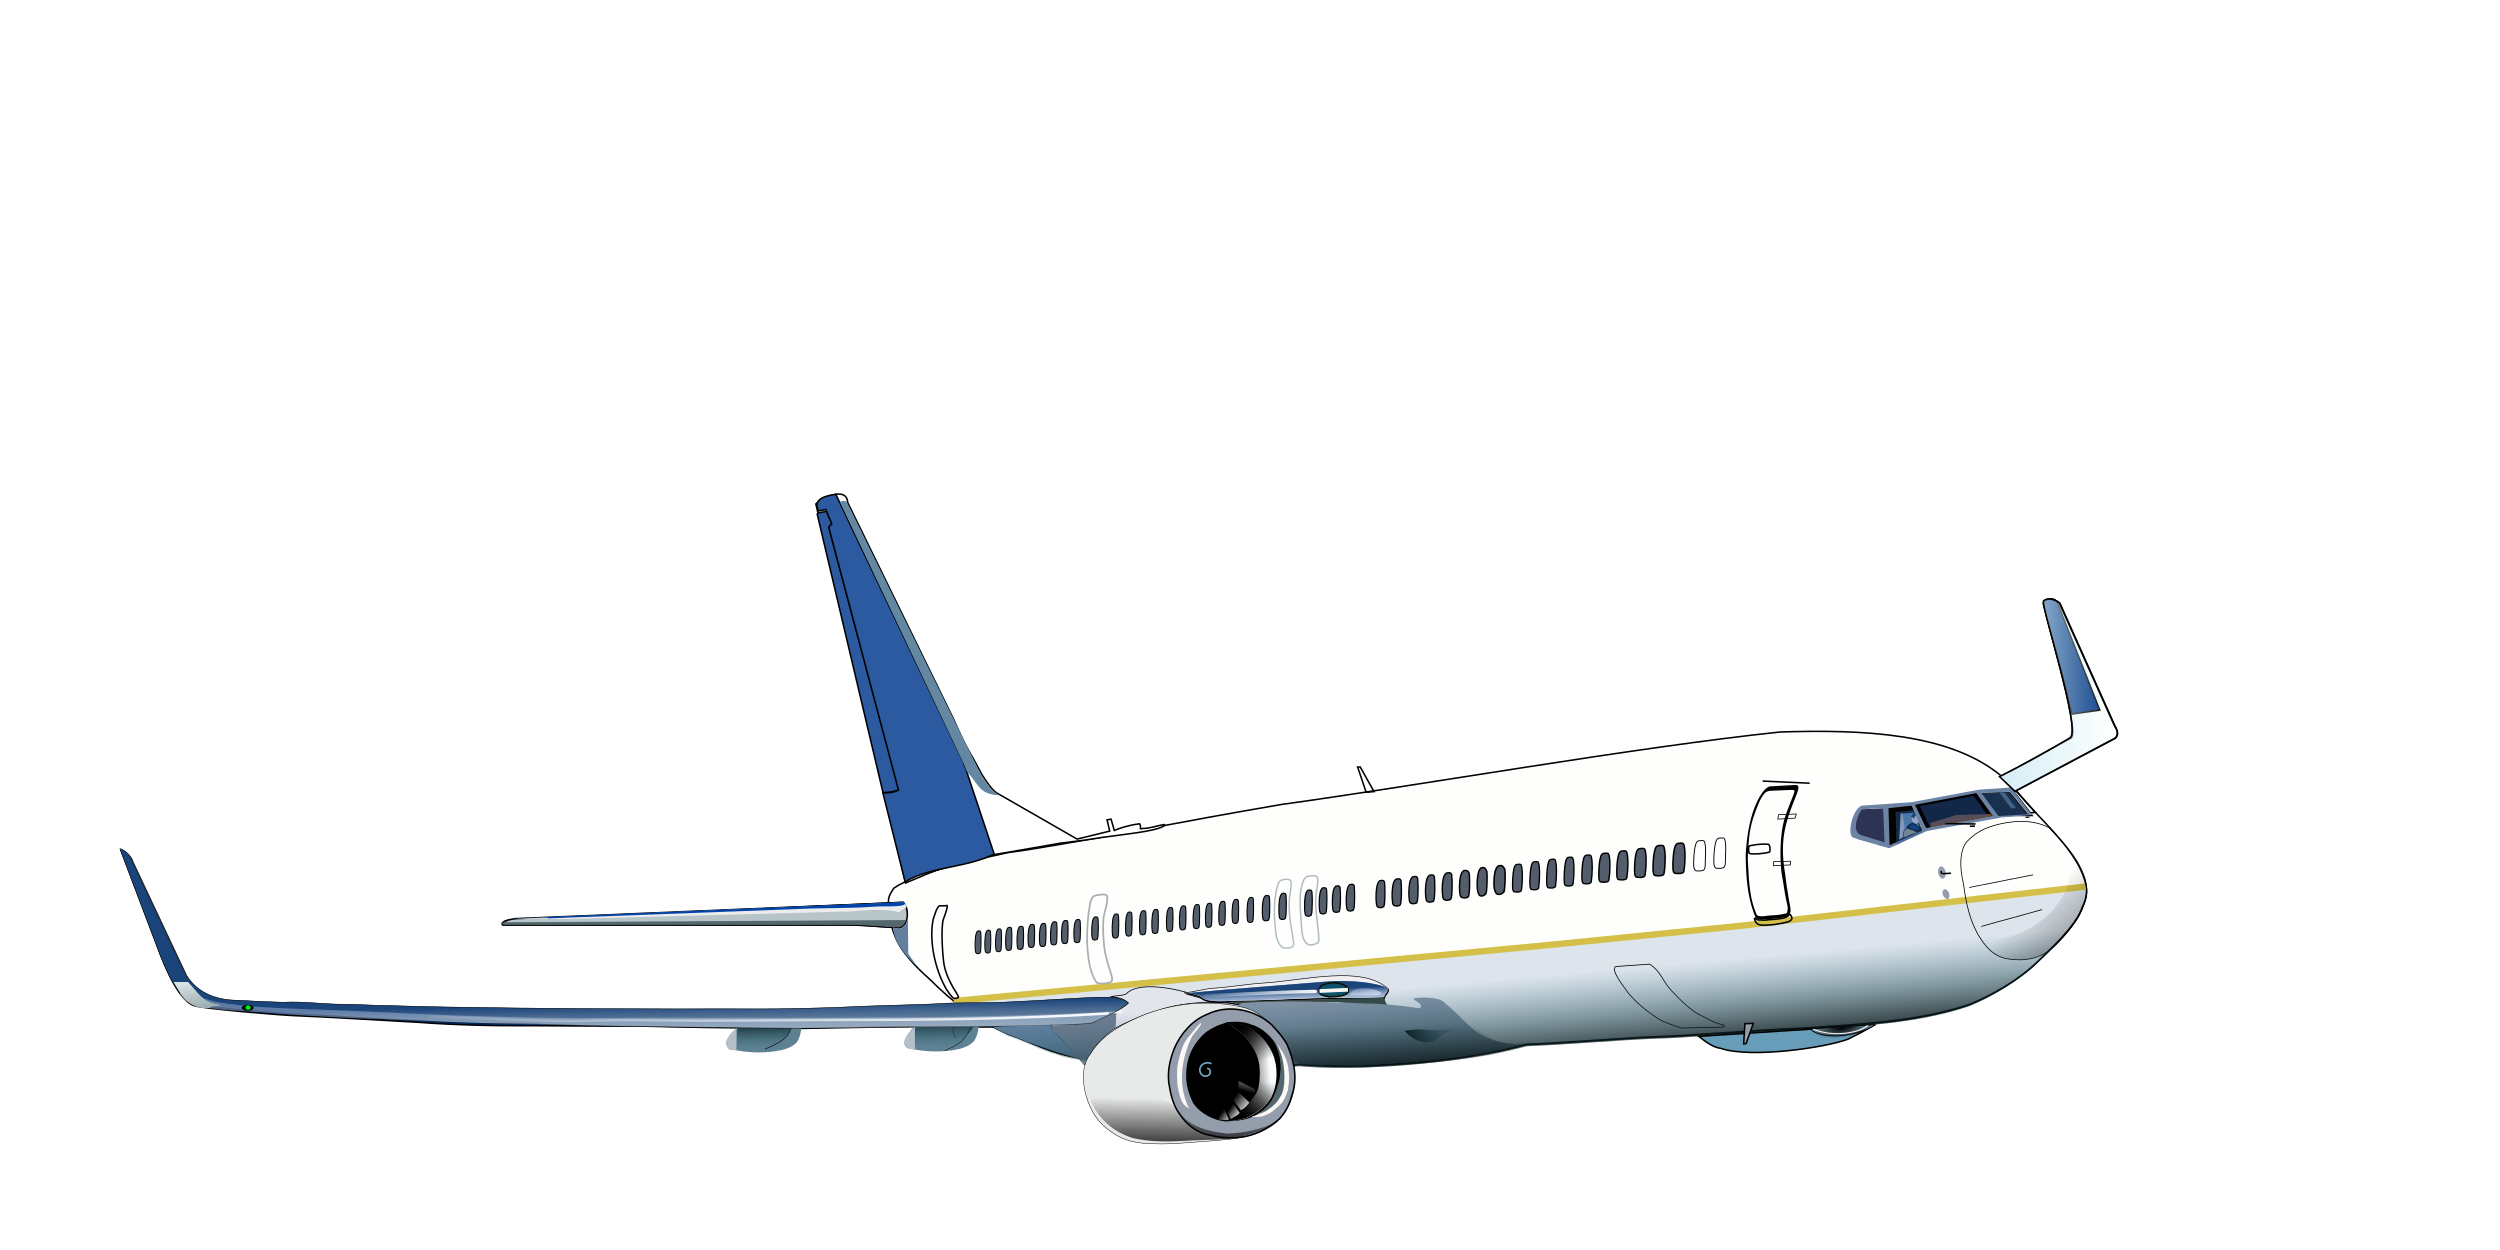 <?xml version="1.0"?>
<svg
    xmlns:rdf="http://www.w3.org/1999/02/22-rdf-syntax-ns#"
    xmlns="http://www.w3.org/2000/svg"
    xmlns:cc="http://creativecommons.org/ns#"
    xmlns:xlink="http://www.w3.org/1999/xlink"
    xmlns:dc="http://purl.org/dc/elements/1.1/"
    xmlns:svg="http://www.w3.org/2000/svg"
    xmlns:inkscape="http://www.inkscape.org/namespaces/inkscape"
    xmlns:sodipodi="http://sodipodi.sourceforge.net/DTD/sodipodi-0.dtd"
    xmlns:ns1="http://sozi.baierouge.fr"
    id="svg2"
    viewBox="0 0 1600 800"
    version="1.1"
  >
  <defs
      id="defs4"
    >
    <linearGradient
        id="linearGradient4382"
      >
      <stop
          id="stop4384"
          stop-color="#020200"
          offset="0"
      />
      <stop
          id="stop4386"
          stop-color="#216778"
          stop-opacity="0"
          offset="1"
      />
    </linearGradient
    >
    <linearGradient
        id="linearGradient4228"
      >
      <stop
          id="stop4230"
          stop-color="#1b447b"
          offset="0"
      />
      <stop
          id="stop4232"
          stop-color="#f9f9f9"
          stop-opacity="0"
          offset="1"
      />
    </linearGradient
    >
    <linearGradient
        id="linearGradient3965"
      >
      <stop
          id="stop3967"
          offset="0"
      />
      <stop
          id="stop3969"
          stop-opacity="0"
          offset="1"
      />
    </linearGradient
    >
    <filter
        id="filter3944"
        y="-.114"
        width="1.276"
        height="1.229"
        x="-.138"
      >
      <feGaussianBlur
          id="feGaussianBlur3946"
          stdDeviation="0.845"
      />
    </filter
    >
    <filter
        id="filter4013"
      >
      <feGaussianBlur
          id="feGaussianBlur4015"
          stdDeviation="0.61"
      />
    </filter
    >
    <filter
        id="filter4029"
      >
      <feGaussianBlur
          id="feGaussianBlur4031"
          stdDeviation="0.538"
      />
    </filter
    >
    <filter
        id="filter4105"
      >
      <feGaussianBlur
          id="feGaussianBlur4107"
          stdDeviation="0.951"
      />
    </filter
    >
    <filter
        id="filter4113"
      >
      <feGaussianBlur
          id="feGaussianBlur4115"
          stdDeviation="0.5"
      />
    </filter
    >
    <filter
        id="filter3924"
        y="-.577"
        width="1.021"
        height="2.155"
        x="-.011"
      >
      <feGaussianBlur
          id="feGaussianBlur3926"
          stdDeviation="0.084"
      />
    </filter
    >
    <filter
        id="filter3960"
      >
      <feGaussianBlur
          id="feGaussianBlur3962"
          stdDeviation="0.375"
      />
    </filter
    >
    <filter
        id="filter3966"
      >
      <feGaussianBlur
          id="feGaussianBlur3968"
          stdDeviation="0.133"
      />
    </filter
    >
    <filter
        id="filter4058"
      >
      <feGaussianBlur
          id="feGaussianBlur4060"
          stdDeviation="0.042"
      />
    </filter
    >
    <filter
        id="filter4082"
        y="-.051"
        width="1.585"
        height="1.102"
        x="-.293"
      >
      <feGaussianBlur
          id="feGaussianBlur4084"
          stdDeviation="0.2"
      />
    </filter
    >
    <filter
        id="filter4118"
        y="-.231"
        width="1.345"
        height="1.463"
        x="-.172"
      >
      <feGaussianBlur
          id="feGaussianBlur4120"
          stdDeviation="1.148"
      />
    </filter
    >
    <filter
        id="filter4138"
        y="-.158"
        width="1.283"
        height="1.316"
        x="-.142"
      >
      <feGaussianBlur
          id="feGaussianBlur4140"
          stdDeviation="0.992"
      />
    </filter
    >
    <filter
        id="filter4290"
        y="-3.065"
        width="1.272"
        height="7.13"
        x="-.136"
      >
      <feGaussianBlur
          id="feGaussianBlur4292"
          stdDeviation="1.034"
      />
    </filter
    >
    <filter
        id="filter4326"
        y="-.609"
        width="1.038"
        height="2.218"
        x="-.019"
      >
      <feGaussianBlur
          id="feGaussianBlur4328"
          stdDeviation="0.617"
      />
    </filter
    >
    <filter
        id="filter4344"
        y="-.434"
        width="1.199"
        height="1.869"
        x="-.099"
      >
      <feGaussianBlur
          id="feGaussianBlur4346"
          stdDeviation="0.83"
      />
    </filter
    >
    <filter
        id="filter4436"
        y="-.238"
        width="1.005"
        height="1.475"
        x="-.003"
      >
      <feGaussianBlur
          id="feGaussianBlur4438"
          stdDeviation="0.477"
      />
    </filter
    >
    <filter
        id="filter4474"
        y="-4.342"
        width="1.41"
        height="9.685"
        x="-.205"
      >
      <feGaussianBlur
          id="feGaussianBlur4476"
          stdDeviation="0.657"
      />
    </filter
    >
    <filter
        id="filter4496"
        y="-.113"
        width="1.194"
        height="1.226"
        x="-.097"
      >
      <feGaussianBlur
          id="feGaussianBlur4498"
          stdDeviation="0.091"
      />
    </filter
    >
    <filter
        id="filter4219"
        y="-.286"
        width="1.152"
        height="1.571"
        x="-.076"
      >
      <feGaussianBlur
          id="feGaussianBlur4221"
          stdDeviation="0.643"
      />
    </filter
    >
    <filter
        id="filter4279"
      >
      <feGaussianBlur
          id="feGaussianBlur4281"
          stdDeviation="1.654"
      />
    </filter
    >
    <linearGradient
        id="linearGradient4474"
        y2="671.09"
        xlink:href="#linearGradient4382"
        gradientUnits="userSpaceOnUse"
        x2="484.94"
        gradientTransform="translate(.176 -126.55)"
        y1="652.28"
        x1="484.56"
    />
    <linearGradient
        id="linearGradient4476"
        y2="671.09"
        xlink:href="#linearGradient4382"
        gradientUnits="userSpaceOnUse"
        x2="484.94"
        gradientTransform="matrix(1.08 0 0 1.08 77.12 -202.61)"
        y1="652.28"
        x1="484.56"
    />
    <linearGradient
        id="linearGradient4478"
        y2="587.13"
        xlink:href="#linearGradient4228"
        gradientUnits="userSpaceOnUse"
        x2="835.79"
        gradientTransform="translate(2.665 17.005)"
        y1="574.19"
        x1="835.28"
    />
    <linearGradient
        id="linearGradient4480"
        y2="840.78"
        gradientUnits="userSpaceOnUse"
        x2="796.33"
        y1="833.74"
        x1="884.5"
      >
      <stop
          id="stop4332"
          stop-color="#fafbfc"
          offset="0"
      />
      <stop
          id="stop4334"
          stop-color="#fafbfc"
          stop-opacity="0"
          offset="1"
      />
    </linearGradient
    >
    <linearGradient
        id="linearGradient4482"
        y2="829.12"
        gradientUnits="userSpaceOnUse"
        x2="906.9"
        y1="843.5"
        x1="910.32"
      >
      <stop
          id="stop4350"
          stop-color="#e8ebff"
          offset="0"
      />
      <stop
          id="stop4352"
          stop-color="#e8ebff"
          stop-opacity="0"
          offset="1"
      />
    </linearGradient
    >
    <linearGradient
        id="linearGradient4484"
        y2="679.68"
        xlink:href="#linearGradient4228"
        gradientUnits="userSpaceOnUse"
        x2="403.45"
        gradientTransform="translate(.53 -145.57)"
        y1="641.46"
        x1="402.9"
    />
    <linearGradient
        id="linearGradient4486"
        y2="793.75"
        gradientUnits="userSpaceOnUse"
        x2="221.31"
        gradientTransform="translate(.24 -291.02)"
        y1="785.74"
        x1="706.57"
      >
      <stop
          id="stop4426"
          stop-color="#fafcfe"
          offset="0"
      />
      <stop
          id="stop4428"
          stop-color="#fafcfe"
          stop-opacity="0"
          offset="1"
      />
    </linearGradient
    >
    <linearGradient
        id="linearGradient4488"
        y2="624.82"
        gradientUnits="userSpaceOnUse"
        x2="65.164"
        gradientTransform="translate(60.709 -143.69)"
        y1="642.98"
        x1="66.828"
      >
      <stop
          id="stop4510"
          stop-color="#93a7ac"
          offset="0"
      />
      <stop
          id="stop4512"
          stop-color="#93a7ac"
          stop-opacity="0"
          offset="1"
      />
    </linearGradient
    >
    <linearGradient
        id="linearGradient4490"
        y2="444.87"
        gradientUnits="userSpaceOnUse"
        x2="1355.4"
        gradientTransform="translate(-.317 -147.64)"
        y1="444.87"
        x1="1279.5"
      >
      <stop
          id="stop4610"
          stop-color="#d4edf6"
          offset="0"
      />
      <stop
          id="stop4612"
          stop-color="#d4edf6"
          stop-opacity="0"
          offset="1"
      />
    </linearGradient
    >
    <linearGradient
        id="linearGradient4492"
        y2="663.26"
        xlink:href="#linearGradient4382"
        gradientUnits="userSpaceOnUse"
        x2="935.96"
        gradientTransform="translate(-.679 -150.05)"
        y1="664.77"
        x1="899.2"
    />
    <linearGradient
        id="linearGradient4494"
        y2="564.49"
        xlink:href="#linearGradient3965"
        gradientUnits="userSpaceOnUse"
        x2="896.03"
        gradientTransform="translate(-4.152 -55.584)"
        y1="624.74"
        x1="897.73"
    />
    <linearGradient
        id="linearGradient4496"
        y2="628.29"
        xlink:href="#linearGradient4382"
        gradientUnits="userSpaceOnUse"
        x2="1822.2"
        gradientTransform="translate(-763.52 -157.96)"
        y1="691.25"
        x1="1827.8"
    />
    <linearGradient
        id="linearGradient4498"
        y2="644.43"
        xlink:href="#linearGradient3965"
        gradientUnits="userSpaceOnUse"
        x2="1241.3"
        gradientTransform="translate(55.844 -62.102)"
        y1="730.14"
        x1="1317.9"
    />
    <linearGradient
        id="linearGradient4500"
        y2="701.47"
        gradientUnits="userSpaceOnUse"
        x2="788.24"
        y1="708.87"
        x1="798.23"
      >
      <stop
          id="stop3882"
          stop-color="#f9f9f9"
          offset="0"
      />
      <stop
          id="stop3884"
          stop-color="#f9f9f9"
          stop-opacity="0"
          offset="1"
      />
    </linearGradient
    >
    <linearGradient
        id="linearGradient4502"
        y2="709.3"
        gradientUnits="userSpaceOnUse"
        x2="784.91"
        y1="714.23"
        x1="791.38"
      >
      <stop
          id="stop3892"
          stop-color="#f9f9f9"
          offset="0"
      />
      <stop
          id="stop3894"
          stop-color="#f9f9f9"
          stop-opacity="0"
          offset="1"
      />
    </linearGradient
    >
    <linearGradient
        id="linearGradient4504"
        y2="711.73"
        gradientUnits="userSpaceOnUse"
        x2="779.77"
        y1="716.55"
        x1="786.44"
      >
      <stop
          id="stop3902"
          stop-color="#f9f9f9"
          offset="0"
      />
      <stop
          id="stop3904"
          stop-color="#f9f9f9"
          stop-opacity="0"
          offset="1"
      />
    </linearGradient
    >
    <linearGradient
        id="linearGradient4506"
        y2="698.63"
        gradientUnits="userSpaceOnUse"
        x2="794.67"
        y1="684.58"
        x1="798.35"
      >
      <stop
          id="stop3920"
          stop-color="#f9f9f9"
          offset="0"
      />
      <stop
          id="stop3922"
          stop-color="#f9f9f9"
          stop-opacity="0"
          offset="1"
      />
    </linearGradient
    >
    <linearGradient
        id="linearGradient4509"
        y2="533.57"
        xlink:href="#linearGradient3965"
        gradientUnits="userSpaceOnUse"
        x2="767.46"
        gradientTransform="translate(-37.409 -.315)"
        y1="510.19"
        x1="759.32"
    />
    <linearGradient
        id="linearGradient4511"
        y2="543.74"
        xlink:href="#linearGradient3965"
        gradientUnits="userSpaceOnUse"
        x2="742.71"
        gradientTransform="translate(-8.667 -.315)"
        y1="569.53"
        x1="738.13"
    />
    <linearGradient
        id="linearGradient4513"
        y2="539.13"
        xlink:href="#linearGradient3965"
        gradientUnits="userSpaceOnUse"
        x2="748.37"
        gradientTransform="translate(-8.667 -.315)"
        y1="540.38"
        x1="727.02"
    />
    <linearGradient
        id="linearGradient4515"
        y2="555.28"
        xlink:href="#linearGradient3965"
        gradientUnits="userSpaceOnUse"
        x2="745.17"
        y1="593.44"
        x1="744.41"
    />
    <radialGradient
        id="radialGradient4517"
        xlink:href="#linearGradient3965"
        gradientUnits="userSpaceOnUse"
        cy="639.25"
        cx="1165.9"
        gradientTransform="matrix(.593 -.069 .024 .197 698.17 552.21)"
        r="31.363"
    />
    <radialGradient
        id="radialGradient4519"
        xlink:href="#linearGradient3965"
        gradientUnits="userSpaceOnUse"
        cy="639.25"
        cx="1165.9"
        gradientTransform="matrix(.4 -.032 .017 .201 927.76 506.47)"
        r="30.863"
    />
  </defs
  >
  <g
      id="layer1"
      transform="translate(0 147.64)"
    >
    <g
        id="g4289"
        transform="translate(0 0)"
      >
      <path
          id="path2996"
          d="m572 420.84c14.608-10.465 57.635-19.47 73.174-22.826 22.397-2.959 43.857-7.347 74.826-12.374 34.324-6.962 74.92-14.085 100-18.4 89.82-12.417 225.78-36.513 319.2-46.4 52.307-1.638 109.17 0.367 142.4 28.8 4.957 4.241 16.903 18.217 21.6 23.2 11.926 12.653 21.821 22.841 28 35.2 5.076 10.836 5.501 16.618 1.6 24.8-4 12.657-21.817 28.217-28 34.4-12.327 12.327-30.469 22.469-44 28-33.28 11.282-71.43 12.771-104.8 15.2-39.011 1.591-76.14 5.186-96.8 5.6-21.859 0.886-65.224 4.424-82.4 4.8-42.142 11.384-107.75 16.211-144.8 12.8-48.759 5.018-94.67 0.952-140-4-19.224-2.72-31.609-10.247-46.4-15.2-21.342-9.8-35.157-19.883-50.4-35.2-22.105-19.551-24.936-30.434-25.974-45.123-1.841-7.722 0.678-9.563 2.775-13.277z"
          stroke="#000"
          stroke-width="1px"
          fill="#fefffc"
      />
      <path
          id="path4030"
          d="m1335.1 419.38-219.81 25.844-122.12 12.219-382.34 35.844c10.024 8.036 20.761 14.559 34.719 20.969 14.791 4.953 27.182 12.468 46.406 15.187 45.33 4.952 91.241 9.018 140 4 37.051 3.411 102.67-1.397 144.81-12.781 17.176-0.376 60.516-3.926 82.375-4.812 20.66-0.414 57.802-4.003 96.813-5.594 33.37-2.429 71.532-3.906 104.81-15.188 13.531-5.531 31.673-15.673 44-28 6.183-6.183 24-21.749 28-34.406 2.262-4.743 3.054-8.699 2.344-13.281z"
          stroke="#000"
          stroke-width="1px"
          fill="#dde4ec"
      />
      <path
          id="path4035"
          d="m1334.7 419.74-221.3 25.19-122.18 12.22-380.92 35.88"
          stroke="#d4c048"
          stroke-width="4.1"
          fill="none"
      />
      <path
          id="path4212"
          d="m1207.4 368.33 15.816-1.802 7.3 18.018-22.386 10.553z"
          fill="#060200"
      />
      <path
          id="path3008"
          d="m722.25 493.99c-3.378 4.383-16.744 10.192-23.697 13.456-25.054 1.295-51.328 2.579-77.475 2.128-18.329 0.021-34.342-0.201-51.196 0.132-18.167 0-16.656 0.189-57.447 0.851-48.06-0.234-79.324-0.916-104.43-1.541-28.745 0.211-57.194-0.305-85.353-0.246-8.146-0.03-29.615-0.253-54.894-2.128-27.374-1.441-53.422-3.225-79.149-4.255-9.061-0.322-57.889-4.339-64.255-6.383-8.775-2.817-16.965-19.351-24.255-39.574l-22.546-59.57c1.357 0.179 6.226 2.777 7.234 6.809l34.468 73.191c6.685 10.857 17.726 17.021 34.043 17.021 9.322 0.611 17.836 0.969 28.511 1.277 13.218-0.712 25.419 1.268 38.723 1.277 9.097 0 20.868 0.855 29.787 0.851 39.881 1.402 122.01 2.128 183.83 2.128 11.036 0 42.621-0.126 52.766 0 11.626 0.145 48.334-0.734 56.596-1.277 10.02-0.659 53.568-1.615 59.574-2.128 9.237-0.789 29.7-0.403 39.574-0.851 56.635-2.573 73.888-7.485 79.603-1.163z"
          stroke="#000"
          stroke-width="1px"
          fill="#003380"
      />
      <path
          id="path4114"
          d="m635.41 657.22c8.067 4.74 14.865 6.65 22.096 9.632 2.862 1.18 33.831 11.555 34.844 11.048 1.192-0.596 3.487-1.788 4.533-2.833 2.585-2.585 1.199-5.798 2.833-9.065 6.163-12.326-8.903-10.88-16.714-12.181-7.95-1.325-15.495 1.416-23.513 1.416-9.364 0-16.965 1.624-24.079 1.983z"
          fill="#627f9f"
          transform="translate(0 -147.64)"
      />
      <path
          id="path3010"
          d="m809.87 504.45c-8.349-7.979-16.209-10.235-26.809-10.213-2.542 0.005-6.953-0.072-11.915-2.553-8.955-4.478-40.557-13.06-50.213-3.404-1.464 1.464-9.446 1.325-10.284 2.163 6.618-0.057 10.135 2.446 11.561 3.794-4.144 4.35-14.712 7.782-20.426 10.638-2.474 1.237-27.619 2.513-28.936 3.83-1.525 1.525 11.391 13.518 12.766 14.894 2.216 2.216 8.335 10.814 8.936 10.213 3.741-10.058 10.39-17.729 18.298-22.979 7.745-4.168 20.512-9.744 28.257-11.661 15.435-6.162 56.693-9.812 68.764 5.278z"
          stroke="#000"
          stroke-width=".5"
          fill="#e3e5ed"
      />
      <path
          id="path3012"
          filter="url(#filter4113)"
          d="m693.82 534.06c6.006-12.016 9.01-16.521 20.222-24.681l0.426-9.787c-7.809 4.332-16.325 7.046-24.255 7.66-6.231 0.078-10.737 1.047-17.872 1.702 0-0.484 0.812 2.514 2.979 4.681 4.412 4.412 12.285 12.137 18.501 20.426z"
          fill="#6f7c91"
      />
      <path
          id="path3782"
          d="m776.67 493.21h61.702c3.972 0 7.943 0 11.915 0 9.228 0 16.18 1.702 25.106 1.702 3.701 0 12.476 1.442 12.258 1.105-5.57-8.616 2.399-9.276 0.941-10.646-16.619-15.604-53.953-5.484-79.351-3.912-12.302 0.761-20.925 2.643-33.311 3.404-4.756 0.292-13.567 2.763-16.499 2.635-5.911-0.257 8.921 3.67 6.398 2.807-2.59-0.886-2.593-0.197 10.84 2.904z"
          stroke="#000"
          stroke-width=".4"
          fill="#f0f0f4"
      />
      <path
          id="path3784"
          d="m760 636.17 21.612-1.964 68.011-5.45c12.607-1.077 32.216 0.472 38.462 4.435 1.668 1.058-2.128 3.556-2.128 5.532-10.386 0.399-20.56 0.426-30.638 0.426-20.597 0-42.946 1.702-60.426 1.702-7.805 0-21.688 2.142-25.957-2.128-1.404-1.404-10.107-3.022-8.936-2.553z"
          transform="translate(0 -147.64)"
          stroke="#000"
          stroke-width="1px"
          fill="none"
      />
      <path
          id="path3936"
          stroke="#000"
          stroke-width="1.016px"
          d="m1232.8 382.27 43.34-7.88-10.661-14.833-39.864 7.648z"
      />
      <path
          id="path3792"
          d="m1311.5 529.79c-10.938-5.842-24.465-4.484-34.468-1.702-8.63 2.4-13.163 5.503-17.872 10.213-3.449 3.449-6.116 12.181-2.553 27.234 2.502 19.948 6.577 27.003 8.936 31.915 4.564 7.78 9.937 14.585 19.149 16.17 14.866 2.379 24.073-1.945 31.489-9.362 4.654-4.654 11.537-12.436 15.319-20 2.815-5.631 6.002-14.424 2.128-24.255-5.193-13.417-13.865-20.919-22.128-30.213z"
          transform="translate(0 -147.64)"
          stroke="#000"
          stroke-width=".5"
          fill="none"
      />
      <path
          id="path3808"
          style="block-progression:tb;color:#000000;text-transform:none;text-indent:0"
          d="m1149.1 354.74-16.438 0.906h-0.062c-1.632 0.444-3.319 1.988-5 4.375s-3.332 5.646-4.844 9.562c-3.023 7.833-4.907 18.459-5.539 30.006 0.231 20.093 2.344 30.181 6.32 39.9l0.031 0.031 0.031 0.031c0.805 0.978 1.921 1.284 3.188 1.344s2.686-0.122 4.281-0.125c5.186-0.656 8.533-0.622 11.969-1.594l0.031-0.031 0.031-0.031c4.423-2.334 2.523-5.755 2.375-8.002l-0.37-1.789c-0.633-4.421-1.215-7.323-1.699-10.449l-0.839-6.707c-1.11-6.337-2.395-16.819-0.529-27.239 1.61-8.991 4.803-16.526 6.906-21.781 1.052-2.628 1.847-4.686 2.031-6.125 0.092-0.72 0.036-1.297-0.281-1.719-0.317-0.422-0.869-0.601-1.594-0.562zm-5.361 3.264c0.637-0.034 2.374-0.141 3.036-0.103 0.892 0.051 1.752 0.071 1.668 0.73-0.169 1.317-0.557 2.068-1.145 3.674-1.942 5.308-5.667 12.889-6.906 22.006-0.965 7.1-1.289 15.637-0.31 25.904 0.262 1.711 0.824 5.387 1.085 6.574 0.913 5.112 1.253 8.736 2.392 13.385l0.539 2.565c0.137 2.188-0.218 2.325-0.394 3.615-0.01 0.006-0.513 0.811-1.047 0.685-4.132 1.011-7.073 1.099-10.148 1.238-2.153 0.134-3.788 0.551-4.99 0.495-1.202-0.056-2.655 0.137-3.413-1.364-3.943-9.654-4.717-17.672-5.473-34.254 0.001-1.45-0.135-4.87 0.262-4.219 0.108-14.36 2.248-21.133 5.246-28.902 1.501-3.888 2.611-6.476 4.258-8.814 1.647-2.339 2.667-2.328 4.096-2.717l5.638-0.236z"
      />
      <path
          id="path3810"
          d="m1158.2 501.25-30.113-1.369"
          transform="translate(0 -147.64)"
          stroke="#000"
          stroke-width="1px"
          fill="none"
      />
      <path
          id="path3816"
          d="m1119.6 546.22c2.261 0.613 9.199 0.243 12.955-0.916 0.563-1.548 0.224-3.464-0.393-4.711-0.512-0.512-2.489-0.198-3.533-0.393-1.821 0.136-3.242 0.101-5.627 0.523-2.403 0.309-2.949 0.463-3.795 1.047-0.147 1.431-0.205 3.159 0.393 4.449z"
          transform="translate(0 -147.64)"
          stroke="#000"
          stroke-width="1px"
          fill="none"
      />
      <path
          id="path3818"
          d="m1135 554.07 10.861-0.523v-2.356l-10.73 0.262z"
          transform="translate(0 -147.64)"
          stroke="#000"
          stroke-width=".5"
          fill="none"
      />
      <path
          id="path3820"
          d="m1137.8 524.24 11.123-0.654 0.654-2.617-11.254 0.393z"
          transform="translate(0 -147.64)"
          stroke="#000"
          stroke-width=".5"
          fill="none"
      />
      <path
          id="path3826"
          d="m1145.2 437.28c0.934 0.73 1.885 1.99 1.536 3.227-0.471 1.063-1.536 1.624-2.608 1.867-2.23 0.64-4.092 1.057-6.205 1.253-1.005 0.303-2.454 0.503-3.599 0.525-1.67 0.075-3.178 0.385-5.074 0.379-3.541-0.106-4.758-0.516-5.815-2.559-0.286-0.781-1.257-1.825 0.09-2.046 0.684 1.452 2.291 1.277 3.3 1.212 2.734 0.237 3.465 0.047 6.198-0.245 1.097-0.122 4.268-0.179 5.583-0.505 0.967-0.179 1.975-0.272 3.097-0.489 0.932-0.256 2.045-0.789 2.783-1.465 0.393-0.249 0.804-0.638 0.716-1.152z"
          stroke="#000"
          stroke-width="1px"
          fill="none"
      />
      <path
          id="path3030"
          d="m1306.9 582.12c-14.732 4.242-25.228 6.873-38.877 10.811"
          transform="translate(0 -147.64)"
          stroke="#000"
          stroke-width=".5"
          fill="none"
      />
      <path
          id="path3032"
          d="m1301.2 559.88-40.956 8.108"
          transform="translate(0 -147.64)"
          stroke="#000"
          stroke-width=".5"
          fill="none"
      />
      <path
          id="path3847"
          d="m610.26 638.95c0.824 0.094 1.781 0.109 3.043-0.491 0.797-0.379-2.637-5.165-3.326-6.445-2.675-4.962-4.514-8.708-5.613-13.721-0.943-4.299-2.547-25.312-0.416-30.561 0.637-1.568 2.703-7.143 2.211-8.202-1.928 0.322-3.209 0.147-4.801 0.151-1.508 0.885-2.273 3.211-2.703 4.498-0.834 2.497-1.501 3.996-1.72 5.897-2.07 12.835 1.331 30.011 8.694 42.96 2.067 3.106 2.495 3.719 4.631 5.915z"
          transform="translate(0 -147.64)"
          stroke="#000"
          stroke-width="1px"
          fill="none"
      />
      <g
          id="g4061"
        >
        <path
            id="path3832"
            d="m1063.8 560.22c0.956-0.224 1.238-0.946 1.295-2.128 0.668-3.413 1.106-14.235-0.463-16.651-0.583-0.583-1.665-0.37-3.053-0.278-2.284 0.162-2.585 3.164-3.145 6.29-0.232 2.359-0.426 4.514-0.463 6.383 0 2.942-0.152 5.953 1.203 6.476 0.395 0.152 2.24 0.185 3.145 0.185z"
            transform="translate(0 -147.64)"
            stroke="#000"
            stroke-width="1px"
            fill="#535d6c"
        />
        <path
            id="path3834"
            d="m1051.7 413.63c0.912-0.214 1.181-0.903 1.236-2.031 0.638-3.258 1.056-13.588-0.442-15.895-0.556-0.556-1.589-0.353-2.914-0.265-2.18 0.155-2.467 3.021-3.002 6.005-0.221 2.252-0.407 4.309-0.442 6.093 0 2.809-0.146 5.683 1.148 6.181 0.377 0.145 2.139 0.177 3.002 0.177z"
            stroke="#000"
            stroke-width=".955px"
            fill="#535d6c"
        />
        <path
            id="path3836"
            d="m1040.1 415.21c0.88-0.214 1.139-0.904 1.193-2.033 0.615-3.261 1.018-13.6-0.426-15.909-0.536-0.557-1.533-0.353-2.811-0.265-2.103 0.155-2.38 3.023-2.896 6.01-0.213 2.254-0.392 4.312-0.426 6.098 0 2.811-0.14 5.688 1.107 6.187 0.363 0.145 2.063 0.177 2.896 0.177z"
            stroke="#000"
            stroke-width=".938px"
            fill="#535d6c"
        />
        <path
            id="path3838"
            d="m1028.6 416.69c0.88-0.214 1.139-0.904 1.193-2.033 0.615-3.261 1.018-13.6-0.426-15.909-0.536-0.557-1.533-0.353-2.811-0.265-2.103 0.155-2.38 3.023-2.896 6.01-0.213 2.254-0.392 4.312-0.426 6.098 0 2.811-0.14 5.688 1.107 6.187 0.363 0.145 2.063 0.177 2.896 0.177z"
            stroke="#000"
            stroke-width=".938px"
            fill="#535d6c"
        />
        <path
            id="path3840"
            d="m1017.4 417.73c0.817-0.212 1.057-0.896 1.106-2.017 0.571-3.235 0.945-13.493-0.395-15.783-0.498-0.552-1.422-0.351-2.607-0.263-1.951 0.153-2.208 2.999-2.686 5.963-0.198 2.236-0.364 4.278-0.395 6.05 0 2.789-0.13 5.643 1.027 6.138 0.337 0.144 1.913 0.175 2.686 0.175z"
            stroke="#000"
            stroke-width=".9px"
            fill="#535d6c"
        />
        <path
            id="path3842"
            d="m1005.8 419.13c0.774-0.212 1.001-0.898 1.048-2.019 0.541-3.239 0.895-13.51-0.374-15.803-0.471-0.553-1.347-0.351-2.47-0.263-1.848 0.154-2.092 3.003-2.545 5.97-0.187 2.239-0.345 4.284-0.374 6.058 0 2.793-0.123 5.65 0.973 6.146 0.319 0.144 1.813 0.176 2.545 0.176z"
            stroke="#000"
            stroke-width=".876px"
            fill="#535d6c"
        />
        <path
            id="path3844"
            d="m994.6 420.43c0.774-0.212 1.001-0.898 1.048-2.019 0.541-3.239 0.895-13.51-0.374-15.803-0.471-0.553-1.347-0.351-2.47-0.263-1.848 0.154-2.092 3.003-2.545 5.97-0.187 2.239-0.345 4.284-0.374 6.058 0 2.793-0.123 5.65 0.973 6.146 0.319 0.144 1.813 0.176 2.545 0.176z"
            stroke="#000"
            stroke-width=".876px"
            fill="#535d6c"
        />
        <path
            id="path3846"
            d="m983.8 421.55c0.764-0.207 0.989-0.876 1.035-1.97 0.534-3.161 0.884-13.183-0.37-15.421-0.466-0.539-1.331-0.343-2.44-0.257-1.826 0.15-2.066 2.931-2.514 5.826-0.185 2.185-0.34 4.18-0.37 5.911 0 2.725-0.122 5.513 0.961 5.997 0.315 0.141 1.791 0.171 2.514 0.171z"
            stroke="#000"
            stroke-width=".86px"
            fill="#535d6c"
        />
        <path
            id="path3848"
            d="m972.77 423.03c0.775-0.205 1.004-0.867 1.051-1.95 0.542-3.128 0.897-13.046-0.375-15.261-0.473-0.534-1.351-0.339-2.476-0.254-1.852 0.148-2.097 2.9-2.551 5.765-0.188 2.162-0.345 4.137-0.375 5.85 0 2.697-0.123 5.456 0.975 5.935 0.32 0.139 1.817 0.17 2.551 0.17z"
            stroke="#000"
            stroke-width=".862px"
            fill="#535d6c"
        />
        <path
            id="path3850"
            d="m962.26 423.41c0.197-0.884 0.783-1.677 0.654-2.623 0.274-2.088 0.579-8.51 0.203-11.865-0.393-1.067-1.034-1.762-1.736-2.463-0.677-0.182-1.471-0.19-2.268 0.023-0.769 0.502-1.399 1.292-1.739 2.271-0.179 0.685-0.549 1.185-0.613 1.943-0.582 2.944-0.722 5.866-0.561 8.94 0.267 2.211 0.802 4.373 2.047 4.928 1.573 0.605 2.97-0.127 4.013-1.153z"
            stroke="#000"
            stroke-width="1px"
            fill="#535d6c"
        />
        <path
            id="path3854"
            d="m950.84 424.47c0.175-0.873 0.698-1.657 0.583-2.593 0.245-2.063 0.516-8.411 0.181-11.725-0.351-1.054-0.923-1.741-1.548-2.434-0.604-0.179-1.312-0.188-2.024 0.023-0.686 0.496-1.248 1.276-1.551 2.244-0.16 0.677-0.49 1.171-0.547 1.92-0.52 2.909-0.644 5.797-0.5 8.835 0.238 2.185 0.715 4.322 1.826 4.87 1.403 0.597 2.649-0.126 3.581-1.14z"
            stroke="#000"
            stroke-width=".939px"
            fill="#535d6c"
        />
        <path
            id="path3856"
            d="m939.65 426.36c0.453-0.944 0.607-1.986 0.677-3.361 0.245-2.012 0.332-8.295-0.004-11.528-0.351-1.028-0.739-1.513-1.551-1.911-0.605-0.175-1.314-0.183-2.027 0.022-0.595 0.484-1.25 1.245-1.554 2.189-0.16 0.66-0.49 1.142-0.548 1.872-0.521 2.837-0.646 5.653-0.501 8.616 0.238 2.131 0.161 3.845 1.274 4.379 0.999 0.578 3.042 0.572 4.234-0.279z"
            stroke="#000"
            stroke-width=".928px"
            fill="#535d6c"
        />
        <path
            id="path3860"
            d="m928.48 427.85c0.441-0.94 0.591-1.978 0.659-3.346 0.239-2.003 0.323-8.258-0.004-11.477 0.028-1.301-0.35-1.599-0.955-1.996-0.589-0.174-1.835-0.09-2.529 0.115-0.579 0.482-1.217 1.239-1.513 2.179-0.156 0.658-0.477 1.137-0.534 1.864-0.507 2.825-0.629 5.628-0.488 8.578 0.232 2.122 0.157 3.828 1.241 4.36 0.973 0.576 2.962 0.57 4.122-0.278z"
            stroke="#000"
            stroke-width=".914px"
            fill="#535d6c"
        />
        <path
            id="path3862"
            d="m917.44 429.07c0.417-0.932 0.559-1.96 0.623-3.316 0.226-1.986 0.306-8.185-0.004-11.375 0.026-1.29-0.331-1.585-0.903-1.978-0.557-0.173-1.735-0.089-2.392 0.114-0.548 0.478-1.151 1.228-1.431 2.16-0.147 0.652-0.452 1.127-0.505 1.848-0.479 2.8-0.594 5.578-0.462 8.502 0.219 2.103 0.149 3.793 1.173 4.321 0.92 0.571 2.801 0.564 3.899-0.275z"
            stroke="#000"
            stroke-width=".885px"
            fill="#535d6c"
        />
        <path
            id="path3864"
            d="m906.73 430.09c0.411-0.932 0.551-1.961 0.614-3.318 0.222-1.986 0.301-8.188-0.004-11.379 0.026-1.29-0.326-1.585-0.89-1.979-0.549-0.173-1.71-0.089-2.357 0.114-0.54 0.478-1.135 1.229-1.41 2.161-0.145 0.652-0.445 1.127-0.497 1.848-0.472 2.801-0.586 5.58-0.455 8.505 0.216 2.104 0.146 3.795 1.156 4.323 0.907 0.571 2.76 0.565 3.842-0.275z"
            stroke="#000"
            stroke-width=".878px"
            fill="#535d6c"
        />
        <path
            id="path3866"
            d="m896.08 431.57c0.417-0.932 0.559-1.96 0.623-3.316 0.226-1.986 0.306-8.185-0.004-11.375 0.026-1.29-0.331-1.585-0.903-1.978-0.557-0.173-1.735-0.089-2.392 0.114-0.548 0.478-1.151 1.228-1.431 2.16-0.147 0.652-0.452 1.127-0.505 1.848-0.479 2.8-0.594 5.578-0.462 8.502 0.219 2.103 0.149 3.793 1.173 4.321 0.92 0.571 2.801 0.564 3.899-0.275z"
            stroke="#000"
            stroke-width=".885px"
            fill="#535d6c"
        />
        <path
            id="path3868"
            d="m885.57 432.6c0.399-0.933 0.535-1.962 0.596-3.32 0.216-1.988 0.293-8.194-0.004-11.387 0.025-1.291-0.316-1.587-0.864-1.98-0.533-0.173-1.66-0.089-2.288 0.114-0.524 0.478-1.101 1.23-1.369 2.162-0.141 0.652-0.432 1.128-0.483 1.85-0.459 2.803-0.569 5.585-0.442 8.511 0.21 2.105 0.142 3.798 1.122 4.326 0.88 0.571 2.679 0.565 3.729-0.276z"
            stroke="#000"
            stroke-width=".866px"
            fill="#535d6c"
        />
        <path
            id="path3872"
            d="m866.21 434.76c0.376-0.915 0.503-1.925 0.561-3.256 0.203-1.949 0.275-8.036-0.004-11.168 0.024-1.266-0.298-1.556-0.813-1.942-0.502-0.17-1.562-0.088-2.152 0.112-0.493 0.469-1.036 1.206-1.288 2.121-0.132 0.64-0.406 1.106-0.454 1.814-0.431 2.749-0.535 5.477-0.415 8.347 0.197 2.065 0.134 3.725 1.056 4.243 0.828 0.56 2.521 0.554 3.509-0.27z"
            stroke="#000"
            stroke-width=".832px"
            fill="#535d6c"
        />
        <path
            id="path3874"
            d="m857.18 435.6c0.364-0.906 0.487-1.906 0.543-3.224 0.197-1.93 0.267-7.957-0.004-11.058 0.023-1.254-0.288-1.541-0.787-1.923-0.486-0.168-1.513-0.087-2.085 0.111-0.478 0.464-1.004 1.194-1.247 2.1-0.128 0.634-0.394 1.095-0.44 1.796-0.418 2.722-0.518 5.423-0.402 8.265 0.191 2.045 0.13 3.688 1.023 4.201 0.802 0.555 2.442 0.549 3.399-0.268z"
            stroke="#000"
            stroke-width=".814px"
            fill="#535d6c"
        />
        <path
            id="path3876"
            d="m848.53 436.64c0.346-0.897 0.464-1.887 0.517-3.193 0.187-1.912 0.254-7.882-0.004-10.953 0.022-1.242-0.274-1.526-0.749-1.905-0.462-0.166-1.439-0.086-1.983 0.11-0.454 0.46-0.955 1.183-1.186 2.08-0.122 0.628-0.374 1.085-0.418 1.779-0.397 2.696-0.493 5.372-0.383 8.187 0.182 2.025 0.123 3.653 0.973 4.161 0.763 0.549 2.323 0.544 3.233-0.265z"
            stroke="#000"
            stroke-width=".79px"
            fill="#535d6c"
        />
        <path
            id="path3805"
            d="m837.42 604.57c2.166 0.555 5.136-0.408 6.316-1.641 0.773-1.411-0.118-7.772-1.119-16.862-0.624-5.305-0.832-8.82-0.416-13.514 0.223-2.521 1.935-8.876 0.832-11.227-0.179-0.381-1.247-0.624-1.247-0.624-0.497-0.497-4.591-0.072-5.613 0.416-1.582 0.755-2.572 3.557-3.45 7.7-0.878 4.143-0.812 10.581-0.232 16.981 0.759 8.371 0.007 16.216 4.929 18.771z"
            transform="translate(0 -147.64)"
            stroke="#afbec2"
            stroke-width="1px"
            fill="none"
        />
        <path
            id="path3807"
            d="m820.9 458.84c1.968 0.551 5.437 0.438 6.509-0.785 1.474-1.681-0.88-8.551-1.788-17.567-0.567-5.261-0.755-8.748-0.378-13.402 0.203-2.501 1.757-8.803 0.755-11.134-0.162-0.378-1.133-0.619-1.133-0.619-0.452-0.493-4.17-0.071-5.099 0.412-1.437 0.749-2.336 3.527-3.133 7.637-0.797 4.109-1.361 11.326-0.834 17.673 0.689 8.303 0.56 14.212 5.101 17.785z"
            stroke="#afbec2"
            stroke-width=".949px"
            fill="none"
        />
        <path
            id="path3809"
            d="m701.9 481.32c2.347 0.92 8.407 0.566 9.572-1.015 1.603-2.174-3.451-10.645-4.854-22.514-0.616-6.805-0.821-11.315-0.411-17.336 0.221-3.234 3.366-11.803 2.277-14.818-0.177-0.489-1.024-0.592-1.024-0.592-0.491-0.638-6.159 0.212-7.207 0.741-1.562 0.789-2.54 3.446-3.407 9.878-0.721 5.346-1.48 14.65-0.907 22.859 0.749 10.739 2.272 17.344 5.962 22.796z"
            stroke="#a6afb1"
            stroke-width="1.126px"
            fill="none"
        />
        <path
            id="path3811"
            d="m839.17 438.09c0.346-0.897 0.464-1.887 0.517-3.193 0.187-1.912 0.254-7.882-0.004-10.953 0.022-1.242-0.274-1.526-0.749-1.905-0.462-0.166-1.439-0.086-1.983 0.11-0.454 0.46-0.955 1.183-1.186 2.08-0.122 0.628-0.374 1.085-0.418 1.779-0.397 2.696-0.493 5.372-0.383 8.187 0.182 2.025 0.123 3.653 0.973 4.161 0.763 0.549 2.323 0.544 3.233-0.265z"
            stroke="#000"
            stroke-width=".79px"
            fill="#535d6c"
        />
        <path
            id="path3813"
            d="m822.58 440.18c0.333-0.898 0.445-1.889 0.496-3.196 0.18-1.914 0.244-7.889-0.004-10.963 0.021-1.243-0.263-1.528-0.72-1.906-0.444-0.166-1.383-0.086-1.906 0.11-0.437 0.46-0.917 1.184-1.14 2.082-0.117 0.628-0.36 1.086-0.402 1.781-0.382 2.698-0.474 5.377-0.368 8.194 0.175 2.027 0.118 3.656 0.935 4.165 0.733 0.55 2.232 0.544 3.107-0.265z"
            stroke="#000"
            stroke-width=".775px"
            fill="#535d6c"
        />
        <path
            id="path3815"
            d="m811.98 441.04c0.333-0.865 0.447-1.821 0.498-3.08 0.18-1.844 0.244-7.602-0.004-10.565 0.021-1.198-0.264-1.472-0.722-1.837-0.445-0.16-1.386-0.083-1.911 0.106-0.438 0.444-0.92 1.141-1.143 2.006-0.118 0.605-0.361 1.047-0.403 1.716-0.383 2.6-0.475 5.181-0.369 7.896 0.175 1.953 0.119 3.523 0.937 4.014 0.735 0.53 2.238 0.524 3.115-0.256z"
            stroke="#000"
            stroke-width=".762px"
            fill="#535d6c"
        />
        <path
            id="path3817"
            d="m801.69 442.11c0.293-0.857 0.393-1.803 0.438-3.05 0.159-1.826 0.215-7.528-0.004-10.463 0.019-1.186-0.232-1.458-0.635-1.819-0.392-0.159-1.219-0.082-1.681 0.105-0.385 0.439-0.809 1.13-1.005 1.987-0.103 0.599-0.317 1.036-0.355 1.699-0.337 2.575-0.418 5.131-0.324 7.82 0.154 1.934 0.104 3.489 0.824 3.975 0.646 0.525 1.968 0.519 2.74-0.253z"
            stroke="#000"
            stroke-width=".711px"
            fill="#535d6c"
        />
        <path
            id="path3819"
            d="m792.13 442.77c0.294-0.824 0.394-1.734 0.439-2.934 0.159-1.757 0.216-7.242-0.004-10.064 0.019-1.141-0.233-1.402-0.637-1.75-0.393-0.153-1.223-0.079-1.686 0.101-0.386 0.423-0.811 1.087-1.008 1.911-0.104 0.577-0.318 0.997-0.356 1.635-0.338 2.477-0.419 4.936-0.325 7.522 0.155 1.861 0.105 3.356 0.827 3.823 0.648 0.505 1.974 0.499 2.748-0.244z"
            stroke="#000"
            stroke-width=".699px"
            fill="#535d6c"
        />
        <path
            id="path3823"
            d="m775.08 445.26c0.294-0.824 0.394-1.734 0.439-2.934 0.159-1.757 0.216-7.242-0.004-10.064 0.019-1.141-0.233-1.402-0.637-1.75-0.393-0.153-1.223-0.079-1.686 0.101-0.386 0.423-0.811 1.087-1.008 1.911-0.104 0.577-0.318 0.997-0.356 1.635-0.338 2.477-0.419 4.936-0.325 7.522 0.155 1.861 0.105 3.356 0.827 3.823 0.648 0.505 1.974 0.499 2.748-0.244z"
            stroke="#000"
            stroke-width=".699px"
            fill="#535d6c"
        />
        <path
            id="path3825"
            d="m783.6 444.01c0.294-0.824 0.394-1.734 0.439-2.934 0.159-1.757 0.216-7.242-0.004-10.064 0.019-1.141-0.233-1.402-0.637-1.75-0.393-0.153-1.223-0.079-1.686 0.101-0.386 0.423-0.811 1.087-1.008 1.911-0.104 0.577-0.318 0.997-0.356 1.635-0.338 2.477-0.419 4.936-0.325 7.522 0.155 1.861 0.105 3.356 0.827 3.823 0.648 0.505 1.974 0.499 2.748-0.244z"
            stroke="#000"
            stroke-width=".699px"
            fill="#535d6c"
        />
        <path
            id="path3827"
            d="m767.18 446.09c0.294-0.824 0.394-1.734 0.439-2.934 0.159-1.757 0.216-7.242-0.004-10.064 0.019-1.141-0.233-1.402-0.637-1.75-0.393-0.153-1.223-0.079-1.686 0.101-0.386 0.423-0.811 1.087-1.008 1.911-0.104 0.577-0.318 0.997-0.356 1.635-0.338 2.477-0.419 4.936-0.325 7.522 0.155 1.861 0.105 3.356 0.827 3.823 0.648 0.505 1.974 0.499 2.748-0.244z"
            stroke="#000"
            stroke-width=".699px"
            fill="#535d6c"
        />
        <path
            id="path3831"
            d="m758.45 446.92c0.294-0.824 0.394-1.734 0.439-2.934 0.159-1.757 0.216-7.242-0.004-10.064 0.019-1.141-0.233-1.402-0.637-1.75-0.393-0.153-1.223-0.079-1.686 0.101-0.386 0.423-0.811 1.087-1.008 1.911-0.104 0.577-0.318 0.997-0.356 1.635-0.338 2.477-0.419 4.936-0.325 7.522 0.155 1.861 0.105 3.356 0.827 3.823 0.648 0.505 1.974 0.499 2.748-0.244z"
            stroke="#000"
            stroke-width=".699px"
            fill="#535d6c"
        />
        <path
            id="path3835"
            d="m750.13 447.96c0.294-0.824 0.394-1.734 0.439-2.934 0.159-1.757 0.216-7.242-0.004-10.064 0.019-1.141-0.233-1.402-0.637-1.75-0.393-0.153-1.223-0.079-1.686 0.101-0.386 0.423-0.811 1.087-1.008 1.911-0.104 0.577-0.318 0.997-0.356 1.635-0.338 2.477-0.419 4.936-0.325 7.522 0.155 1.861 0.105 3.356 0.827 3.823 0.648 0.505 1.974 0.499 2.748-0.244z"
            stroke="#000"
            stroke-width=".699px"
            fill="#535d6c"
        />
        <path
            id="path3839"
            d="m1076.5 411.13c0.956-0.224 1.238-0.946 1.295-2.128 0.668-3.413 1.106-14.235-0.463-16.651-0.583-0.583-1.665-0.37-3.053-0.278-2.284 0.162-2.585 3.164-3.145 6.29-0.232 2.359-0.426 4.514-0.463 6.383 0 2.942-0.152 5.953 1.203 6.476 0.395 0.152 2.24 0.185 3.145 0.185z"
            stroke="#000"
            stroke-width="1px"
            fill="#535d6c"
        />
        <path
            id="path3841"
            d="m1089.8 409.47c0.956-0.224 1.445-1.569 1.503-2.751 0.044-5.076 0.898-13.611-0.67-16.028-0.583-0.583-1.665-0.37-3.053-0.278-2.284 0.162-2.585 3.164-3.145 6.29-0.232 2.359-0.426 4.514-0.463 6.383 0 2.942-0.36 4.914 1.203 6.476 0.299 0.299 2.24 0.185 3.145 0.185z"
            stroke="#000"
            stroke-width=".6"
            fill="#fff"
        />
        <path
            id="path3845"
            d="m1102.7 407.8c0.956-0.224 1.445-1.569 1.503-2.751 0.044-5.076 0.898-13.611-0.67-16.028-0.583-0.583-1.665-0.37-3.053-0.278-2.284 0.162-2.585 3.164-3.145 6.29-0.232 2.359-0.426 4.514-0.463 6.383 0 2.942-0.36 4.914 1.203 6.476 0.299 0.299 2.24 0.185 3.145 0.185z"
            stroke="#000"
            stroke-width=".6"
            fill="#fff"
        />
        <path
            id="path3849"
            d="m740.78 449.21c0.294-0.824 0.394-1.734 0.439-2.934 0.159-1.757 0.216-7.242-0.004-10.064 0.019-1.141-0.233-1.402-0.637-1.75-0.393-0.153-1.223-0.079-1.686 0.101-0.386 0.423-0.811 1.087-1.008 1.911-0.104 0.577-0.318 0.997-0.356 1.635-0.338 2.477-0.419 4.936-0.325 7.522 0.155 1.861 0.105 3.356 0.827 3.823 0.648 0.505 1.974 0.499 2.748-0.244z"
            stroke="#000"
            stroke-width=".699px"
            fill="#535d6c"
        />
        <path
            id="path3851"
            d="m732.88 450.04c0.294-0.824 0.394-1.734 0.439-2.934 0.159-1.757 0.216-7.242-0.004-10.064 0.019-1.141-0.233-1.402-0.637-1.75-0.393-0.153-1.223-0.079-1.686 0.101-0.386 0.423-0.811 1.087-1.008 1.911-0.104 0.577-0.318 0.997-0.356 1.635-0.338 2.477-0.419 4.936-0.325 7.522 0.155 1.861 0.105 3.356 0.827 3.823 0.648 0.505 1.974 0.499 2.748-0.244z"
            stroke="#000"
            stroke-width=".699px"
            fill="#535d6c"
        />
        <path
            id="path3853"
            d="m723.94 450.88c0.294-0.824 0.394-1.734 0.439-2.934 0.159-1.757 0.216-7.242-0.004-10.064 0.019-1.141-0.233-1.402-0.637-1.75-0.393-0.153-1.223-0.079-1.686 0.101-0.386 0.423-0.811 1.087-1.008 1.911-0.104 0.577-0.318 0.997-0.356 1.635-0.338 2.477-0.419 4.936-0.325 7.522 0.155 1.861 0.105 3.356 0.827 3.823 0.648 0.505 1.974 0.499 2.748-0.244z"
            stroke="#000"
            stroke-width=".699px"
            fill="#535d6c"
        />
        <path
            id="path3855"
            d="m715.41 452.12c0.294-0.824 0.394-1.734 0.439-2.934 0.159-1.757 0.216-7.242-0.004-10.064 0.019-1.141-0.233-1.402-0.637-1.75-0.393-0.153-1.223-0.079-1.686 0.101-0.386 0.423-0.811 1.087-1.008 1.911-0.104 0.577-0.318 0.997-0.356 1.635-0.338 2.477-0.419 4.936-0.325 7.522 0.155 1.861 0.105 3.356 0.827 3.823 0.648 0.505 1.974 0.499 2.748-0.244z"
            stroke="#000"
            stroke-width=".699px"
            fill="#535d6c"
        />
        <path
            id="path3857"
            d="m702.32 453.4c0.295-0.792 0.395-1.665 0.44-2.818 0.16-1.687 0.216-6.955-0.004-9.665 0.019-1.096-0.234-1.347-0.638-1.681-0.394-0.147-1.227-0.076-1.691 0.097-0.387 0.406-0.814 1.044-1.012 1.835-0.104 0.554-0.319 0.957-0.357 1.57-0.339 2.379-0.42 4.74-0.326 7.224 0.155 1.787 0.105 3.223 0.83 3.672 0.65 0.485 1.98 0.48 2.756-0.234z"
            stroke="#000"
            stroke-width=".686px"
            fill="#535d6c"
        />
        <path
            id="path3861"
            d="m690.89 455.06c0.295-0.792 0.395-1.665 0.44-2.818 0.16-1.687 0.216-6.955-0.004-9.665 0.019-1.096-0.234-1.347-0.638-1.681-0.394-0.147-1.227-0.076-1.691 0.097-0.387 0.406-0.814 1.044-1.012 1.835-0.104 0.554-0.319 0.957-0.357 1.57-0.339 2.379-0.42 4.74-0.326 7.224 0.155 1.787 0.105 3.223 0.83 3.672 0.65 0.485 1.98 0.48 2.756-0.234z"
            stroke="#000"
            stroke-width=".686px"
            fill="#535d6c"
        />
        <path
            id="path3863"
            d="m682.99 455.69c0.295-0.792 0.395-1.665 0.44-2.818 0.16-1.687 0.216-6.955-0.004-9.665 0.019-1.096-0.234-1.347-0.638-1.681-0.394-0.147-1.227-0.076-1.691 0.097-0.387 0.406-0.814 1.044-1.012 1.835-0.104 0.554-0.319 0.957-0.357 1.57-0.339 2.379-0.42 4.74-0.326 7.224 0.155 1.787 0.105 3.223 0.83 3.672 0.65 0.485 1.98 0.48 2.756-0.234z"
            stroke="#000"
            stroke-width=".686px"
            fill="#535d6c"
        />
        <path
            id="path3865"
            d="m675.92 456.52c0.295-0.792 0.395-1.665 0.44-2.818 0.16-1.687 0.216-6.955-0.004-9.665 0.019-1.096-0.234-1.347-0.638-1.681-0.394-0.147-1.227-0.076-1.691 0.097-0.387 0.406-0.814 1.044-1.012 1.835-0.104 0.554-0.319 0.957-0.357 1.57-0.339 2.379-0.42 4.74-0.326 7.224 0.155 1.787 0.105 3.223 0.83 3.672 0.65 0.485 1.98 0.48 2.756-0.234z"
            stroke="#000"
            stroke-width=".686px"
            fill="#535d6c"
        />
        <path
            id="path3867"
            d="m668.85 457.56c0.295-0.792 0.395-1.665 0.44-2.818 0.16-1.687 0.216-6.955-0.004-9.665 0.019-1.096-0.234-1.347-0.638-1.681-0.394-0.147-1.227-0.076-1.691 0.097-0.387 0.406-0.814 1.044-1.012 1.835-0.104 0.554-0.319 0.957-0.357 1.57-0.339 2.379-0.42 4.74-0.326 7.224 0.155 1.787 0.105 3.223 0.83 3.672 0.65 0.485 1.98 0.48 2.756-0.234z"
            stroke="#000"
            stroke-width=".686px"
            fill="#535d6c"
        />
        <path
            id="path3869"
            d="m661.57 458.18c0.295-0.792 0.395-1.665 0.44-2.818 0.16-1.687 0.216-6.955-0.004-9.665 0.019-1.096-0.234-1.347-0.638-1.681-0.394-0.147-1.227-0.076-1.691 0.097-0.387 0.406-0.814 1.044-1.012 1.835-0.104 0.554-0.319 0.957-0.357 1.57-0.339 2.379-0.42 4.74-0.326 7.224 0.155 1.787 0.105 3.223 0.83 3.672 0.65 0.485 1.98 0.48 2.756-0.234z"
            stroke="#000"
            stroke-width=".686px"
            fill="#535d6c"
        />
        <path
            id="path3871"
            d="m654.5 459.43c0.295-0.792 0.395-1.665 0.44-2.818 0.16-1.687 0.216-6.955-0.004-9.665 0.019-1.096-0.234-1.347-0.638-1.681-0.394-0.147-1.227-0.076-1.691 0.097-0.387 0.406-0.814 1.044-1.012 1.835-0.104 0.554-0.319 0.957-0.357 1.57-0.339 2.379-0.42 4.74-0.326 7.224 0.155 1.787 0.105 3.223 0.83 3.672 0.65 0.485 1.98 0.48 2.756-0.234z"
            stroke="#000"
            stroke-width=".686px"
            fill="#535d6c"
        />
        <path
            id="path3873"
            d="m647.05 460.06c0.282-0.792 0.377-1.667 0.42-2.821 0.152-1.689 0.206-6.962-0.004-9.675 0.018-1.097-0.223-1.348-0.609-1.682-0.376-0.147-1.171-0.076-1.613 0.097-0.37 0.406-0.777 1.045-0.965 1.837-0.099 0.554-0.305 0.958-0.34 1.572-0.323 2.381-0.401 4.745-0.311 7.232 0.148 1.789 0.1 3.227 0.792 3.676 0.621 0.485 1.89 0.48 2.63-0.234z"
            stroke="#000"
            stroke-width=".67px"
            fill="#535d6c"
        />
        <path
            id="path3875"
            d="m640.44 460.91c0.268-0.782 0.359-1.646 0.401-2.785 0.145-1.667 0.197-6.874-0.004-9.553 0.017-1.083-0.213-1.331-0.581-1.661-0.358-0.145-1.116-0.075-1.538 0.096-0.352 0.401-0.74 1.032-0.92 1.814-0.095 0.547-0.29 0.946-0.325 1.552-0.308 2.351-0.382 4.685-0.297 7.14 0.141 1.766 0.096 3.186 0.755 3.629 0.592 0.479 1.801 0.474 2.507-0.231z"
            stroke="#000"
            stroke-width=".65px"
            fill="#535d6c"
        />
        <path
            id="path3877"
            d="m633.58 461.74c0.268-0.782 0.359-1.646 0.401-2.785 0.145-1.667 0.197-6.874-0.004-9.553 0.017-1.083-0.213-1.331-0.581-1.661-0.358-0.145-1.116-0.075-1.538 0.096-0.352 0.401-0.74 1.032-0.92 1.814-0.095 0.547-0.29 0.946-0.325 1.552-0.308 2.351-0.382 4.685-0.297 7.14 0.141 1.766 0.096 3.186 0.755 3.629 0.592 0.479 1.801 0.474 2.507-0.231z"
            stroke="#000"
            stroke-width=".65px"
            fill="#535d6c"
        />
        <path
            id="path3881"
            d="m627.34 462.16c0.268-0.782 0.359-1.646 0.401-2.785 0.145-1.667 0.197-6.874-0.004-9.553 0.017-1.083-0.213-1.331-0.581-1.661-0.358-0.145-1.116-0.075-1.538 0.096-0.352 0.401-0.74 1.032-0.92 1.814-0.095 0.547-0.29 0.946-0.325 1.552-0.308 2.351-0.382 4.685-0.297 7.14 0.141 1.766 0.096 3.186 0.755 3.629 0.592 0.479 1.801 0.474 2.507-0.231z"
            stroke="#000"
            stroke-width=".65px"
            fill="#535d6c"
        />
      </g
      >
      <path
          id="path4117"
          d="m879.36 506.62-8.806-15.725h-1.677l5.451 16.145z"
          transform="translate(0 -147.64)"
          stroke="#000"
          stroke-width="1px"
          fill="none"
      />
      <path
          id="path3134"
          d="m1055.7 617.06-21.729 1.519c-3.003 2.365 4.106 11.231 6.659 14.953 6.076 8.861 18.18 16.865 20.444 18.341 4.365 2.846 11.402 4.654 14.953 6.075l26.636-0.584c1.449-0.467 0.897-0.855 0.234-1.519-4.172-0.667-7.572-2.453-10.164-3.855-2.845-1.54-6.372-2.977-8.995-5.023-5.034-3.927-7.196-5.67-14.136-13.084-5.482-5.857-6.911-12.628-13.902-16.822z"
          transform="translate(0 -147.64)"
          stroke="#000"
          stroke-width=".5"
          fill="none"
      />
      <path
          id="path3136"
          d="m1246 557.42c0 2.161-1.02 3.914-2.278 3.914s-2.278-1.752-2.278-3.914 1.02-3.914 2.278-3.914 2.278 1.752 2.278 3.914z"
          fill="#939dac"
          transform="matrix(1.033 -.181 .187 .999 -146.19 79.029)"
      />
      <path
          id="path3140"
          d="m1242.4 557.36c-0.098 1.124-0.098 1.304 0.584 1.752 1.272 0.104 4.337-0.234 5.607-0.234"
          transform="translate(0 -147.64)"
          stroke="#000"
          stroke-width="1px"
          fill="none"
      />
      <path
          id="path3928"
          d="m1247.1 573.01c0 1.613-0.785 2.921-1.752 2.921-0.968 0-1.752-1.308-1.752-2.921s0.785-2.921 1.752-2.921c0.968 0 1.752 1.308 1.752 2.921z"
          fill="#939dac"
          transform="matrix(1.096 -.394 .412 1.046 -355.55 315.87)"
      />
      <path
          id="path3796"
          d="m1206.6 392.07-1.021-22.452-15.066 0.702c-4.456 5.409-7.153 15.494-0.255 17.073z"
          fill="#2c3353"
      />
      <g
          id="g3970"
        >
        <path
            id="path3952"
            filter="url(#filter3966)"
            d="m1215.5 537.27 0.935-16.706h1.285l1.519 7.827v7.009z"
            fill="#c9cacc"
            transform="translate(0 -147.64)"
        />
        <path
            id="path3954"
            filter="url(#filter3960)"
            d="m1217.4 373.04 7.71-0.584 3.972 10.864-9.93 3.972-0.35-7.243z"
            fill="#648faf"
        />
      </g
      >
      <g
          id="g3976"
        >
        <path
            id="path3930"
            d="m1226.9 384.61c-0.91-0.429-1.695-0.644-2.337-1.285-0.317-0.317-1.357-0.072-1.635-0.35-0.257-0.257-0.944-0.126-1.168-0.35-0.929-0.929-2.741 0.872-3.154 1.285-0.145 0.145-0.35 2.305-0.35 2.687 0 0.405-0.579 1.758-0.467 1.869 0.285 0.285 1.445-0.255 1.635-0.35 0.123-0.061 0.491 0.093 0.584 0 0.669-0.669 3.779-1.539 4.907-2.103 0.342-0.171 0.684 0.017 0.935-0.234 0.123-0.123 1.315-0.435 1.285-0.584-0.041-0.206-0.156-0.389-0.234-0.584z"
            stroke="#000"
            stroke-width=".4"
            fill="#aca793"
        />
        <g
            id="g3948"
            transform="translate(.117 .701)"
          >
          <path
              id="path3940"
              d="m1229.2 523.48c0 1.484-0.863 2.687-1.927 2.687-1.065 0-1.928-1.203-1.928-2.687s0.863-2.687 1.928-2.687c1.065 0 1.927 1.203 1.927 2.687z"
              fill="#f4d7e3"
              transform="matrix(1.454 0 0 1.217 -558.38 -261.55)"
          />
          <path
              id="path3944"
              d="m1224.8 523.36c-0.039-0.156-0.273-0.428-0.117-0.467 0.156-0.039 0.23 0.581 0.117 0.467-0.785-0.785 0.167-0.442-1.051-1.051-0.212-0.106-0.701 0.354-0.701 0.117 0-1.519 1.095-2.263 2.103-3.271 0.118-0.118 0.982 0 1.168 0 0.13 0 0.735-0.083 0.818 0 0.292 0.292 0.485 0.719 0.818 1.051 0.331 0.331 0.404 0.775 0.35 0.935-0.044 0.134-1.143-0.117-1.402-0.117-1.408 0-1.897 1.309-2.103 2.336z"
              fill="#00374d"
              transform="translate(0 -147.64)"
          />
        </g
        >
        <path
            id="path3974"
            d="m1229.3 530.37c-0.332-0.852-1.272-0.688-1.752-1.168-0.498-0.498-1.174-0.824-1.635-1.285-0.229-0.229-0.744-0.159-0.935-0.35-0.211-0.211-0.294-0.38-0.701-0.584-0.253-0.126-1.316 0.382-1.519 0.584-0.203 0.203-2.31 1.824-1.986 1.986 0.771 0.385 1.921 0.844 2.57 1.168 0.322 0.161 1.072 0.021 1.285 0.234 0.346 0.346 0.88 0.557 1.402 0.818 0.521 0.26 2.145-0.626 2.337-0.818 0.091-0.091 0.505 0.099 0.584 0 0.142-0.177 0.234-0.389 0.35-0.584z"
            transform="translate(0 -147.64)"
            stroke="#000"
            stroke-width="1px"
            fill="#003380"
        />
      </g
      >
      <path
          id="path3800"
          d="m1233.5 381.9 42.659-7.756-10.494-14.6-39.238 7.528z"
          stroke="#000"
          stroke-width="1px"
          fill="none"
      />
      <path
          id="path3804"
          d="m1299.4 372.55 3.194-0.228-16.197-18.25v1.825z"
          stroke="#000"
          stroke-width="1px"
          fill="none"
      />
      <path
          id="path3142"
          d="m1260.7 381.1h3.271"
          stroke="#000"
          stroke-width="1px"
          fill="none"
      />
      <path
          id="path3146"
          d="m1298.9 375.14-2.57 0.234"
          stroke="#000"
          stroke-width="1px"
          fill="none"
      />
      <path
          id="path3150"
          d="m1301.3 374.56-19.042-0.35"
          filter="url(#filter3924)"
          stroke="#8e9294"
          stroke-width="1px"
          fill="#ccc"
      />
      <path
          id="path3148"
          d="m1300.9 374.09-19.042-0.35"
          stroke="#000"
          stroke-width="1px"
          fill="none"
      />
      <path
          id="path4216"
          opacity=".95"
          d="m1267.5 359.76 18.797-0.708 12.218 14.874-19.737 1.18z"
          fill="#000101"
      />
      <path
          id="path3932"
          d="m1274.9 374.56-0.935-1.285-21.729 0.701-16.706 5.023 0.117 2.921z"
          fill="#784421"
      />
      <path
          id="path4003"
          d="m1281.4 359.4 1.535 0.219 7.237 9.868-3.07 0.219-7.675-10.307z"
          fill="#506771"
      />
      <path
          id="path4001"
          opacity=".45"
          d="m1267.5 360.1 18.25-0.684 11.863 14.372-19.163 1.141z"
          fill="#2c5ba0"
      />
      <path
          id="path3983"
          d="m1287.1 356.36-20.531 1.375-43.125 8-32.156 2.281c-6.532 3.336-8.918 19.113-5.469 20.281 4.653 1.915 11.091 3.375 13.438 4.125 1.691 0.54 6.561 2.112 10.062 2.719l23.938-10.938 47.906-8.688 19.406-1.594-13.469-17.562zm-0.844 2.719 11.875 14.375-19.156 1.156-10.969-14.844 18.25-0.688zm-21.406 0.844 10.5 14.594-42.656 7.781-7.094-14.844 39.25-7.531zm-41.375 8.062 6.844 15.969-21 9.375-0.687-23.75 14.844-1.594zm-18.281 1.594 0.906 21.906-14.594-4.562c-6.162-1.54-3.762-11.38 0.219-16.656l13.469-0.688z"
          stroke-width="0"
          fill="#6d83a4"
      />
      <path
          id="path3144"
          d="m1264.4 379.7-19.626-0.234"
          stroke="#000"
          stroke-width="1px"
          fill="none"
      />
      <path
          id="path3989"
          opacity=".45"
          fill="#2c5aa0"
          d="m1234.9 381.31 37.45-6.809-9.212-12.817-34.446 6.609z"
      />
      <path
          id="path3999"
          opacity=".45"
          d="m1213.2 372.09 11.864-1.415 5.476 14.147-16.792 8.286z"
          fill="#2c5ba0"
      />
      <g
          id="g4172"
          transform="translate(1.064 -21.277)"
        >
        <path
            id="path3929"
            d="m466.51 545.1c10.41 2.397 21.899 2.954 32.693 0.568 3.667-0.882 7.316-2.289 9.857-5.162 1.95-3.171 2.253-5.591 2.811-9.341-1.486-0.252-4.239-0.36-6.643-0.028-6.944-0.242-12.772-0.416-19.552-0.084-4.391-0.445-7.288-0.25-11.652-0.031-2.411-0.208-4.717 1.148-5.987 3.155-1.808 2.241-3.549 4.814-3.801 7.755 0.088 1.362 0.944 2.725 2.275 3.167z"
            fill="#5e8191"
        />
        <path
            id="path4052"
            d="m470.26 531.71v14.107c-2.967-0.163-5.041 0.389-5.956-2.194-3.091-3.091 2.5-9.32 5.956-11.912z"
            fill="#b3c0ca"
        />
        <path
            id="path4092"
            d="m504.56 533.11c-2.203 6.463-10.572 9.631-15.987 11.912"
            filter="url(#filter4118)"
            stroke="#000"
            stroke-width=".4"
            fill="none"
        />
        <path
            id="path4147"
            d="m470.83 531.45-0.176 12.127c9.568-0.001 15.476 1.928 23.726-0.879 1.26-0.429 10.238-5.755 11.248-11.072 0.18-0.949-2.724-0.351-3.691-0.351-6.964 0-11.667-0.176-18.629-0.176-3.05 0-6.275 0.351-9.139 0.351h-3.339z"
            fill="url(#linearGradient4474)"
        />
      </g
      >
      <g
          id="g4180"
        >
        <path
            id="path4034"
            d="m581.08 523.18c10.41 2.397 21.899 2.954 32.693 0.568 3.667-0.882 7.316-2.497 9.857-5.369 1.745-2.963 2.253-5.383 2.811-9.133-1.694-1.915-4.447-0.984-6.643-1.483-6.768-0.593-13.603-1.183-20.384-0.5-3.559 0.803-7.08 2.661-10.821 1.84-2.411-0.208-4.717 1.148-5.987 3.155-1.808 2.241-3.549 4.814-3.801 7.755 0.088 1.362 0.944 2.725 2.275 3.167z"
            fill="#5e8194"
        />
        <path
            id="path4036"
            d="m621.42 509.78c-4.569 9.626-7.603 10.767-16.814 15.044"
            filter="url(#filter4138)"
            stroke="#000"
            stroke-linecap="round"
            stroke-width=".3"
            fill="none"
        />
        <path
            id="path4050"
            filter="url(#filter4058)"
            d="m585.58 509.73v14.107c-2.967-0.163-5.041 0.389-5.956-2.194-3.091-3.091 2.5-9.32 5.956-11.912z"
            fill="#b3c0ca"
        />
        <path
            id="path4062"
            d="m610.34 506.91c-0.752 3.511-0.429 7.721 1.254 9.404"
            filter="url(#filter4082)"
            stroke="#000"
            stroke-linecap="round"
            stroke-width=".3"
            fill="none"
        />
        <path
            id="path4168"
            d="m585.6 508.28-0.19 13.101c10.337-0.001 16.545 2.786 25.457-0.246 1.361-0.463 11.237-6.921 12.328-12.665 0.195-1.026-2.953-0.238-3.987-0.38-7.7-1.054-10.32-0.893-17.842-0.893-3.296 0-9.064 2.137-12.158 2.137-0.948 0-4.186-1.054-3.608-1.054z"
            fill="url(#linearGradient4476)"
        />
      </g
      >
      <path
          id="path4220"
          d="m888.6 496.75c-0.647-0.421-2.792-4.233-2.792-5.838l-98.985 2.538c2.425 0.975 5.444 0.875 6.853 2.284 0.644 0.644 9.488-0.032 11.675-0.761 11.862-3.954 71.689-1.113 83.249 1.777z"
          fill="#374845"
      />
      <g
          id="g4356"
          transform="translate(-32.692 -201.57)"
        >
        <g
            id="g4234"
            transform="translate(32.725 95.878)"
          >
          <path
              id="path4222"
              fill="#d5e5ff"
              d="m759.87 593.61 21.612-1.964 68.011-5.45c12.607-1.077 32.216 0.472 38.462 4.435 1.668 1.058-2.128 3.556-2.128 5.532-10.386 0.399-20.56 0.426-30.638 0.426-20.597 0-42.946 1.702-60.426 1.702-7.805 0-21.688 2.142-25.957-2.128-1.404-1.404-10.107-3.022-8.936-2.553z"
          />
          <path
              id="path4224"
              d="m759.87 593.61 21.612-1.964 68.011-5.45c12.607-1.077 32.216 0.472 38.462 4.435 1.668 1.058-2.128 3.556-2.128 5.532-10.386 0.399-20.56 0.426-30.638 0.426-20.597 0-42.946 1.702-60.426 1.702-7.805 0-21.688 2.142-25.957-2.128-1.404-1.404-10.107-3.022-8.936-2.553z"
              fill="url(#linearGradient4478)"
          />
        </g
        >
        <g
            id="g4296"
            transform="translate(26.141 137.24)"
          >
          <path
              id="path3786"
              d="m857.18 554.65c23.793 0.279 8.574-13.862-4.681-7.234-1.569 0.785-2.273 3.662-1.277 5.106 0.81 1.173 3.777 1.743 5.957 2.128z"
              stroke="#0b0f00"
              stroke-width="1px"
              fill="#0c526b"
          />
          <path
              id="path4240"
              d="m851.01 698.58 18.219-0.81"
              transform="translate(0 -147.64)"
              filter="url(#filter4290)"
              stroke="#faf7f6"
              stroke-width="2.4"
              fill="none"
          />
        </g
        >
        <path
            id="path4304"
            d="m882.63 836.21c-33.645 0.476-60.633 2.288-78.33 2.755"
            transform="matrix(.901 0 0 1.011 79.242 -156.95)"
            filter="url(#filter4326)"
            stroke="url(#linearGradient4480)"
            stroke-linecap="round"
            stroke-width="2.133"
            fill="none"
        />
        <path
            id="path4338"
            filter="url(#filter4344)"
            d="m896.63 838.6h13.724c19.321 0-11.66-10.317-13.724 0z"
            fill="url(#linearGradient4482)"
            transform="translate(0 -147.64)"
        />
      </g
      >
      <path
          id="path4300"
          fill="#6f8a91"
          d="m722.03 494.12c-3.378 4.383-16.877 9.928-23.83 13.191-25.054 1.295-55.828 1.52-77.872 2.128-18.329 0.021-34.21-0.333-51.064 0-18.167 0-39.949 0.851-57.447 0.851-48.06-0.234-77.868-0.652-102.98-1.277-28.745 0.211-58.65-1.761-86.808-1.702-8.146-0.03-29.615-0.253-54.894-2.128-26.183-0.647-53.422-3.225-79.149-4.255-9.061-0.322-57.889-4.339-64.255-6.383-8.775-2.817-16.965-19.351-24.255-39.574l-22.546-59.57c1.357 0.179 6.226 2.777 7.234 6.809l34.468 73.191c6.685 10.857 17.726 17.021 34.043 17.021 9.322 0.611 17.836 0.969 28.511 1.277 13.218-0.712 25.419 1.268 38.723 1.277 9.097 0 20.868 0.855 29.787 0.851 39.881 1.402 122.01 2.128 183.83 2.128 11.036 0 42.621-0.126 52.766 0 11.626 0.145 48.334-0.734 56.596-1.277 10.02-0.659 53.568-1.615 59.574-2.128 9.237-0.789 29.7-0.403 39.574-0.851 56.635-2.573 74.285-5.897 80 0.426z"
      />
      <path
          id="path4440"
          d="m715.06 790.71c-2.241 0.535-6.442 0.321-7.692 0.321"
          transform="matrix(1.228 0 0 .973 -160.01 -269.38)"
          filter="url(#filter4474)"
          stroke="#fefcfb"
          stroke-width="1px"
          fill="none"
      />
      <g
          id="g4056"
        >
        <path
            id="path4302"
            d="m721.81 494.24c-3.378 4.383-16.877 9.928-23.83 13.191-25.054 1.295-55.828 1.52-77.872 2.128-18.329 0.021-34.21-0.333-51.064 0-18.167 0-39.949 0.851-57.447 0.851-48.06-0.234-77.868-0.652-102.98-1.277-28.745 0.211-58.65-1.761-86.808-1.702-8.146-0.03-29.615-0.253-54.894-2.128-26.183-0.647-53.422-3.225-79.149-4.255-9.061-0.322-57.889-4.339-64.255-6.383-8.775-2.817-16.965-19.351-24.255-39.574l-22.553-59.574c1.357 0.179 6.226 2.777 7.234 6.809l34.468 73.191c6.685 10.857 17.726 17.021 34.043 17.021 9.322 0.611 17.836 0.969 28.511 1.277 13.218-0.712 25.419 1.268 38.723 1.277 9.097 0 20.868 0.855 29.787 0.851 39.881 1.402 122.01 2.128 183.83 2.128 11.036 0 42.621-0.126 52.766 0 11.626 0.145 48.334-0.734 56.596-1.277 10.02-0.659 53.568-1.615 59.574-2.128 9.237-0.789 29.7-0.403 39.574-0.851 56.635-2.573 74.285-5.897 80 0.426z"
            stroke="#000"
            stroke-width=".3"
            fill="url(#linearGradient4484)"
        />
        <path
            id="path4396"
            opacity=".35"
            fill="#d7e3f4"
            d="m697.92 507.07c5.131-1.79 9.356-3.915 15.749-7.412-108.17 6.102-235.82 3.234-344.08 4.326-53.319-0.46-96.967-2.32-148.45-4.862-31.81-1.492-97.249-1.415-95.568-13.129-19.064-1.864-14.41 12.575 30.147 13.424 27.401 2.102 57.115 4.376 84.519 5.017 70.947 3.238 138.36 4.642 222.02 5.246 66.351 1.653 127.63-0.51 198.8-0.604 12.461-0.34 23.695-0.903 36.862-2.006z"
        />
        <path
            id="path4422"
            d="m708.89 500.97c-58.444 3.681-116.55 4.167-175.96 4.167-42.101 0.358-82.244 0.565-109.29 0.321-25.425-0.373-36.679-0.115-51.603 0.321-33.534 0.099-61.189-1.628-96.795-2.885"
            filter="url(#filter4436)"
            stroke="url(#linearGradient4486)"
            stroke-linecap="round"
            stroke-miterlimit="6.7"
            stroke-width="1.6"
            fill="none"
        />
      </g
      >
      <g
          id="g4500"
          transform="translate(1.797 -119.11)"
        >
        <path
            id="path4480"
            d="m154.81 800.64c0 1.062-1.722 1.923-3.846 1.923s-3.846-0.861-3.846-1.923 1.722-1.923 3.846-1.923 3.846 0.861 3.846 1.923z"
            fill="#010b09"
            transform="translate(5.769 -184.18)"
        />
        <path
            id="path4482"
            filter="url(#filter4496)"
            d="m172.76 761.22c0 0.531-0.502 0.962-1.122 0.962s-1.122-0.43-1.122-0.962c0-0.531 0.502-0.962 1.122-0.962 0.62 0 1.122 0.43 1.122 0.962z"
            fill="#01ef09"
            transform="matrix(1.5 0 0 1.5 -100.48 -525.52)"
        />
      </g
      >
      <path
          id="path4504"
          d="m133.83 497.29c0.807 0 0.849-1.175 2.421-0.969 1.375 0.18 5-0.671 4.601-0.726-7.861-1.081-10.463-3.684-12.591-5.811-3.915-3.915-4.546-5.515-7.99-8.959h-9.201c1.788 2.696 3.635 6.541 5.327 8.232 2.987 5.036 9.165 9.151 17.433 8.232z"
          fill="#dbe2e3"
      />
      <path
          id="path4506"
          d="m134.07 497.29c0.807 0 0.849-1.175 2.421-0.969 1.375 0.18 5-0.671 4.601-0.726-7.861-1.081-10.463-3.684-12.591-5.811-3.915-3.915-4.546-5.515-7.99-8.959h-9.201c1.788 2.696 3.635 6.541 5.327 8.232 2.987 5.036 9.165 9.151 17.433 8.232z"
          fill="url(#linearGradient4488)"
      />
      <path
          id="path4538"
          d="m893.7 645.34c3.034-0.076 20.126 3.39 14.61-2.519-4.171-4.171-7.815-6.68-12.594-10.831-23.005-19.982-56.406-9.746-106.05-5.038-15.819 3.085-31.01 7.693-36.02 12.594-3.719 3.719 8.428 7.305 10.579 7.305 7.905 0 22.143 1.351 29.219-1.008 4.647-1.549 7.483-2.267 13.098-3.023 3.463-0.466 17.638-1.133 31.234-1.008 6.301 0.058 23.629 0.252 31.486 0.756 6.81 0.437 15.062 1.812 24.433 2.771z"
          fill="none"
          transform="translate(0 -147.64)"
      />
      <g
          id="g4599"
        >
        <path
            id="path3006"
            d="m575.74 593.62c5.895-1.972 5.825-12.606 2.128-16.17l-248.09 11.489c-4.319-1.005-9.864 1.199-8.085 2.979h224.68c10.548 0.37 19.897 1.468 29.362 1.702z"
            transform="translate(0 -147.64)"
            stroke="#000"
            stroke-width="1px"
            fill="none"
        />
        <path
            id="path4582"
            d="m576 446.09c5.895-1.972 5.825-12.606 2.128-16.17l-247.86 10.363c-4.544 0.347-10.09 2.325-8.31 4.105h224.68c10.548 0.37 19.897 1.468 29.362 1.702z"
            stroke="#000"
            stroke-width="1px"
            fill="#b7c4c8"
        />
        <path
            id="path4572"
            d="m575.32 436.18c3.642-2.873 7.176-2.696 3.029-6.26l-247.86 10.363c-4.544 0.347 27.298-0.152 31.104 0.276l176.48-4.73c10.548 0.37 23.951-3.037 37.245 0.351z"
            fill="#ececec"
        />
        <path
            id="path4578"
            fill="#04a"
            d="m560.23 432.58c6.345-0.396 22.041 0.683 18.344-2.882l-247.86 10.363c-4.544 0.347 18.514-1.729 20.293 0.051l168.15-6.306c16.178-0.305 30.257-0.334 41.073-1.226z"
        />
        <path
            id="path4586"
            fill="#53676c"
            d="m580.15 441.19-258.28 1.424c-0.52 0.507-0.644 1.044-0.125 1.562h224.66c10.548 0.37 19.91 1.453 29.375 1.688 3.062-1.852 1.541-1.071 4.375-4.674z"
        />
      </g
      >
      <path
          id="path2998"
          d="m1289.8 358.75 64.255-34.043c1.542-2.242 1.22-4.905-0.426-7.66l-35.319-78.723c-3.636-2.893-8.051-3.439-10.213-1.277-1.974 1.974 23.988 84.146 17.297 87.668-15.692 8.261-31.54 17.751-45.382 24.672z"
          stroke="#000"
          stroke-width="1px"
          fill="#fff"
      />
      <path
          id="path3000"
          d="m1326 309.38 17.872-2.553-26.383-66.809c-1.857-7.253-8.519-3.814-9.787-1.277l14.894 55.745c0.984 4.986 1.544 7.878 3.404 14.894z"
          stroke="#000"
          stroke-width="1px"
          fill="#003380"
      />
      <path
          id="path4606"
          d="m1289.5 358.75 64.255-34.043c1.542-1.608 2.646-3.162-0.426-7.66l-35.319-78.723c-3.636-2.893-8.051-3.439-10.213-1.277-1.974 1.974 24.621 82.878 16.98 87.51-15.165 9.192-31.222 17.909-45.065 24.831z"
          stroke="#000"
          stroke-width="1px"
          fill="url(#linearGradient4490)"
      />
      <g
          id="g4050"
        >
        <path
            id="path3002"
            d="m745.53 527.66c-4.127 0.502-9.481 2.553-14.043 2.553-0.567 0-1.702 0.567-1.702 0 0-0.952 0.608-0.628-0.426-2.979-7.235 0.851-13.286 2.979-16.17 4.255l-2.128-7.234-2.553 0.426 1.702 7.234-20.851 5.106-48.936-28.085c-1.875-1.527-3.854-0.115-12.23-13.562-7.704-15.223-7.862-12.265-17.807-34.883l-67.836-138.79c-0.775-11.141-17.082-2.492-20.426 0.851l57.447 242.55c8.576-3.696 17.163-7.304 27.66-11.064 8.76-1.951 21.747-6.205 37.447-8.511 6.249-0.968 21.892-3.888 31.915-5.532 0.165-0.33 16.053-1.857 24.681-3.404 4.663-0.837 11.54-1.535 15.319-2.128 5.43-0.851 28.013-3.115 28.936-6.809z"
            transform="translate(0 -147.64)"
            stroke="#000"
            stroke-width="1px"
            fill="#fff"
        />
        <path
            id="path3004"
            d="m522.98 328.94c0.356-0.949 3.333-1.046 5.957-1.702l3.404 7.66c-1.017 1.353-1.259 2.518-1.702 3.404l44.681 167.23c-3.546 1.252-6.701 1.702-10.213 1.702z"
            transform="translate(0 -147.64)"
            stroke="#000"
            stroke-width="1px"
            fill="#2c5aa0"
        />
        <path
            id="path3258"
            d="m636.26 546.57-19.42-58.28-81.92-171.94c-8.1 1.126-14.609 3.486-11.009 10.685l4.533-0.971 3.886 9.066-1.943 2.267 44.684 168.38c-4.107 1.561-5.379 1.619-10.038 1.619l14.247 56.989c16.012-9.928 38.862-8.745 56.989-17.809z"
            transform="translate(0 -147.64)"
            stroke="#000"
            stroke-width="1px"
            fill="#2c5aa0"
        />
        <path
            id="path3260"
            d="m639.83 361.38c-13.14-0.48-13.333-6.857-20.723-14.895-1.151-1.252-1.747-4.985-2.59-5.828l-79.01-167.09c1.551-0.882 2.739-0.691 4.209-0.324l85.807 174.2c2.534 5.278 7.649 11.596 12.304 13.923z"
            fill="#6487a2"
        />
      </g
      >
      <path
          id="path4116"
          d="m588.39 472.76-7.082-9.915-0.283-23.796c-0.274 2.68-1 4.683-2.55 6.232-2.893 2.893-4.651 0.969-7.082 0.567 1.106 8.262 4.319 12.321 6.799 15.581 3.773 5.64 11.471 11.139 10.198 11.331-0.597 0-1.133-0.378 0 0z"
          fill="#627f9f"
      />
      <path
          id="path4118"
          d="m977.38 520.07c-14.004 1.253-27.803-1.639-37.74-11.948-4.391-3.883-7.859-8.088-15.541-14.385-2.844-3.062-14.77-3.614-19.743-2.245 2.203 2.091 7.007 3.775 4.347 6.235-11.6-1.803-23.278-3.074-35.027-3.099-23.291-1.118-55.474-2.179-78.748-0.34-8.946 3.162 9.522 10.101 13.284 13.4 7.359 6.7 11.678 19.435 19.502 25.672 16.089 0.076 28.138 1.191 43.328 0.995 7.524-0.892 15.195-1.014 22.93-1.628 21.232-1.403 29.162-2.363 46.366-4.81 12.341-1.775 19.729-3.669 35.625-7.564"
          fill="#8493a7"
      />
      <path
          id="path4372"
          d="m899.02 512.15c5.51 6.544 15.759 10.745 23.343 3.161 0.753-0.753 3.34-1.821 4.366-2.107 2.916-0.811 6.87-1.147 8.584-2.861 0.89-0.89-6.311 0.845-9.469 0.599-9.023 2.025-14.828-1.202-26.824 1.208z"
          fill="url(#linearGradient4492)"
      />
      <path
          id="path4122"
          d="m981.68 521.14c-14.004 1.253-27.803-1.639-37.74-11.948-4.391-3.883-7.859-8.088-15.541-14.385-2.844-3.062-14.77-3.614-19.743-2.245 2.203 2.091 7.007 3.775 4.347 6.235-11.6-1.803-23.278-3.074-35.027-3.099-23.291-1.118-55.474-2.179-78.748-0.34-8.946 3.162 9.522 10.101 13.284 13.4 7.359 6.7 11.678 19.435 19.502 25.672 16.089 0.076 28.138 1.191 43.328 0.995 7.524-0.892 15.195-1.014 22.93-1.628 21.233-1.403 29.162-2.363 46.367-4.81 12.341-1.775 19.729-3.669 35.625-7.564"
          fill="url(#linearGradient4494)"
      />
      <g
          id="g4285"
        >
        <path
            id="path4244"
            d="m1334.5 420.68-219.81 25.844-122.13 12.219-382.34 35.844c10.024 8.036 20.761 14.559 34.719 20.969 14.791 4.953 27.182 12.468 46.406 15.187 45.33 4.952 91.241 9.018 140 4 37.051 3.411 102.67-1.397 144.81-12.781 17.176-0.376 60.516-3.926 82.375-4.812 20.66-0.414 57.802-4.003 96.813-5.594 33.37-2.429 71.532-3.906 104.81-15.188 13.531-5.531 31.673-15.673 44-28 6.183-6.183 24-21.749 28-34.406 2.262-4.743 3.054-8.699 2.344-13.281z"
            fill="url(#linearGradient4496)"
        />
        <path
            id="path4254"
            filter="url(#filter4279)"
            d="m1293.2 525.69c-5.999-0.043-11.873 1.015-16.875 2.406-8.63 2.4-13.165 5.509-17.875 10.219-2.235 2.235-4.123 6.701-4.219 13.656 3.941-3.811 8.664-7.257 14.063-10.094 21.537-11.315 45.461-8.553 53.437 6.156 7.976 14.709-2.994 35.779-24.531 47.094-9.893 5.198-20.314 7.441-29.438 6.906 3.997 5.739 8.883 10.332 16.219 11.594 14.866 2.379 24.084-1.959 31.5-9.375 4.654-4.654 11.53-12.436 15.313-20 2.815-5.631 5.999-14.418 2.125-24.25-5.193-13.417-13.862-20.925-22.125-30.219-5.469-2.921-11.594-4.051-17.594-4.094z"
            fill="url(#linearGradient4498)"
            transform="translate(0 -147.64)"
        />
      </g
      >
      <path
          id="path3883"
          d="m809.61 504.75c8.616 6.459 15.427 14.642 17.88 26.552 2.795 14.322 0.909 27.98-10.196 39-12.03 10.454-28.368 11.052-44.009 12.4-13.683 0.752-24.507 2.6-41.503 1.329-10.571-0.776-19.32-4.768-27.858-13.525-10.155-11.58-14.541-33.201-6.156-43.415 7.644-12.944 21.77-20.04 35.18-25.574 20.418-7.683 43.318-9.477 64.493-3.982 4.514 1.468 8.854 3.763 12.168 7.215z"
          stroke="#000"
          stroke-width=".3"
          fill="#e8e9e9"
      />
      <g
          id="g4059"
        >
        <path
            id="path3902"
            d="m814.14 508.5c-10.73-10.153-28.201-13.509-41.355-7.059-9.566 3.683-17.383 12.702-21.299 22.128-3.187 8.268-4.194 14.789-3.474 21.763 1.154 7.138 2.668 14.508 7.196 20.364 4.247 6.503 11.363 11.947 19.049 13.195 10.98 2.765 22.482 2.41 32.714-2.579 4.055-1.974 8.631-4.959 12.01-7.996 3.791-4.343 6.237-8.795 7.862-15.15 3.955-10.718 1.166-22.521-3.256-32.623-2.268-3.903-5.049-7.313-9.447-12.044z"
            stroke="#000"
            stroke-width="1px"
            fill="#939dac"
        />
        <path
            id="path3075"
            d="m784.07 570.08c7.521-0.216 15.301-0.819 21.714-5.347 3.343-1.794 6.281-5.279 8.652-8.47 5.531-9.9 7.16-23.196 3.069-34.021-3.552-6.781-10.634-12.636-16.443-14.07-4.216-1.966-11.278-2.459-16.617-1.277-5.375 1.616-11.124 4.208-15.135 8.311-7.084 7.419-9.766 15.129-10.143 23.604-0.44 7.959 1.89 14.252 4.373 19.429 4.536 6.812 13.105 11.106 20.531 11.84z"
        />
        <path
            id="path3079"
            d="m814.96 665.7c4.688 5.645 5.723 11.187 6.327 15.122 1.136 9.349 1.028 17.525-2.788 22.736-2.485 3.392-6.418 6.802-10.188 8.687-1.964 0.775-3.459 1.583-5.148 1.716 1.312 1.312 8.061-5.826 9.974-8.365 1.741-3.117 3.045-5.909 4.075-9.223 3.952-11.146 3.087-20.32-2.252-30.672z"
            fill="#53676c"
            transform="translate(0 -147.64)"
        />
        <path
            id="path3081"
            filter="url(#filter4029)"
            d="m816.99 667.85c5.303 6.802 8.043 11.948 8.043 22.2 0 1.918-0.412 5.453-0.751 7.507-1.602 4.519-1.961 6.12-4.612 9.116-1.338 1.338-3.166 2.63-4.504 3.968-1.855 1.855-6.808 4.183-9.867 4.183-0.441 0-3.968 0.261-3.968-0.214 0-0.47 0.974-0.004 1.394-0.214 1.984-0.992 6.388-2.493 8.043-3.646 2.468-1.719 4.888-3.551 6.113-5.04 1.049-1.275 2.358-3.473 3.217-4.933 2.761-4.691 3.547-21.058-3.11-32.924z"
            fill="#fcf8f6"
            transform="translate(0 -147.64)"
        />
        <path
            id="path3083"
            filter="url(#filter4013)"
            d="m760.58 708.6c-7.043-14.806-4.329-31.88 2.467-45.472 0.498-0.997 6.431-7.618 5.791-8.258-0.778-0.778-6.15 6.579-6.971 7.4-4.934 4.934-6.212 10.905-7.829 17.374-0.634 2.536-0.766 6.037-0.751 8.365 0.009 1.327 0.077 5.377 0.536 7.829 0.638 3.4 1.744 8.93 4.183 11.368 2.443 2.443 4.801 2.73 2.574 1.394z"
            fill="#fcf8f6"
            transform="translate(0 -147.64)"
        />
        <g
            id="g3973"
            transform="translate(2.097)"
          >
          <path
              id="path3858"
              d="m792.01 710.53c2.144-0.943 3.656-2.376 5.791-4.612l-12.226-12.011c0.146 2.169-0.997 4.745-1.501 6.006"
              fill="url(#linearGradient4500)"
              transform="translate(0 -147.64)"
          />
          <path
              id="path3870"
              d="m791.9 710.64-7.94-10.72"
              fill="#e6e6e6"
              transform="translate(0 -147.64)"
          />
          <path
              id="path3888"
              d="m785.57 716.22c2.003-1.395 5.019-2.081 5.684-4.075l-7.293-10.617c-0.713 1.913-1.513 3.873-2.788 5.148z"
              fill="url(#linearGradient4502)"
              transform="translate(0 -147.64)"
          />
          <path
              id="path3898"
              d="m777.74 716.54c1.937 0.413 4.975 0.562 6.649-0.107l-4.29-9.652c-0.998 0.58-2.561 0.999-3.003 1.072z"
              fill="url(#linearGradient4504)"
              transform="translate(0 -147.64)"
          />
          <path
              id="path3908"
              d="m800.69 696.91-9.974-5.04c-0.052 2.102-0.341 3.92-0.643 4.826l6.864 6.542c1.828-0.733 5.102-4.08 3.754-6.327z"
              fill="url(#linearGradient4506)"
              transform="translate(0 -147.64)"
          />
        </g
        >
        <path
            id="path3926"
            d="m776.95 686.65c-1.032 2.477-4.211 2.984-6.388 1.792-3.235-1.772-3.827-6.097-1.977-9.08 2.483-4.003 7.993-4.68 11.772-2.162 4.777 3.183 5.538 9.893 2.347 14.465-0.149 0.213-0.305 0.422-0.469 0.624"
            transform="matrix(-.119 -.469 .469 -.119 543.38 982.27)"
            filter="url(#filter3944)"
            stroke="#73a7c8"
            stroke-linecap="round"
            stroke-width="2.239"
            fill="none"
        />
        <path
            id="path3948"
            d="m785.41 507.02c5.645 3.825 11.065 6.726 15.246 13.746 3.576 5.684 6.182 10.561 5.589 21.125-0.364 4.155-0.553 7.06-2.633 10.756-4.429 6.536-8.753 13.727-18.042 17.205 5.143-0.102 11.166-1.607 12.754-2.324 6.297-2.99 12.003-6.971 15.327-12.944 3.816-7.295 4.033-16.811 2.288-23.553-1.497-6.334-6.025-13.555-12.522-18.138-2.352-1.963-5.321-3.434-8.303-4.599-3.631-1.077-7.882-2.1-9.704-1.276z"
            fill="#fbfcfe"
        />
        <g
            id="g4048"
            transform="matrix(1.013 0 0 1.003 63.507 -1.472)"
          >
          <path
              id="path3955"
              d="m712.24 506.71c5.645 3.825 11.065 6.726 15.246 13.746 3.576 5.684 6.182 10.561 5.589 21.125-0.364 4.155-1.304 7.168-2.633 10.756-4.429 6.536-8.753 13.727-18.042 17.205 5.143-0.102 11.166-1.607 12.754-2.324 6.297-2.99 12.003-6.971 15.327-12.944 3.816-7.295 4.033-16.811 2.288-23.553-1.497-6.334-6.025-13.555-12.522-18.138-2.352-1.963-5.321-3.434-8.303-4.599-3.631-1.077-7.882-2.1-9.704-1.276z"
              fill="url(#linearGradient4509)"
          />
          <path
              id="path4040"
              d="m712.24 506.71c5.645 3.825 11.065 6.726 15.246 13.746 3.576 5.684 6.182 10.561 5.589 21.125-0.364 4.155-1.304 7.168-2.633 10.756-4.429 6.536-8.753 13.727-18.042 17.205 5.143-0.102 11.166-1.607 12.754-2.324 6.297-2.99 12.003-6.971 15.327-12.944 3.816-7.295 4.033-16.811 2.288-23.553-1.497-6.334-6.025-13.555-12.522-18.138-2.352-1.963-5.321-3.434-8.303-4.599-3.631-1.077-7.882-2.1-9.704-1.276z"
              fill="url(#linearGradient4511)"
          />
          <path
              id="path4044"
              d="m712.24 506.71c5.645 3.825 11.065 6.726 15.246 13.746 3.576 5.684 6.182 10.561 5.589 21.125-0.364 4.155-1.304 7.168-2.633 10.756-4.429 6.536-8.753 13.727-18.042 17.205 5.143-0.102 11.166-1.607 12.754-2.324 6.297-2.99 12.003-6.971 15.327-12.944 3.816-7.295 4.033-16.811 2.288-23.553-1.497-6.334-6.025-13.555-12.522-18.138-2.352-1.963-5.321-3.434-8.303-4.599-3.631-1.077-7.882-2.1-9.704-1.276z"
              fill="url(#linearGradient4513)"
          />
        </g
        >
      </g
      >
      <path
          id="path4078"
          filter="url(#filter4105)"
          d="m816.04 570.96c-9.208 5.922-19.089 8.493-29.109 10.252-10.579 0.747-19.575 0.673-29.843 1.335-11.099 0.63-21.761 0.549-32.237-1.874-12.45-4.016-21.688-12.041-26.773-23.941 5.377-5.857 15.959 1.451 24.222-1.064 10.621 0.568 24.983-2.94 31.812 7.645 6.736 10.275 20.115 13.388 31.386 14.537 10.786-0.319 21.048-2.707 30.544-6.89z"
          fill="url(#linearGradient4515)"
      />
      <g
          id="g4233"
          transform="translate(-226.2 -87.171)"
        >
        <path
            id="path3790"
            d="m1425.3 595.58-111.91 7.219c5.532 4.36 9.647 7.102 14.031 7.656 19.505 6.696 68.148-0.633 81.688-5.938 5.346-2.793 10.76-5.237 16.188-8.938z"
            stroke="#000"
            stroke-width="1px"
            fill="#689dba"
        />
        <path
            id="path4189"
            d="m1426.8 595.29-41.936 2.765c5 5.975 26.16 6.718 41.936-2.765z"
            stroke="#000001"
            stroke-width=".6"
            fill="#688a97"
        />
        <path
            id="path4171"
            d="m1405.1 583.15c-4.607 0-8.855 1.053-12.281 2.812l21-1.469c-2.654-0.859-5.59-1.344-8.719-1.344zm20.406 12.594-40.844 2.844c0.989 7.154 9.76 12.75 20.437 12.75 11.34 0 20.531-6.307 20.531-14.094 0-0.507-0.049-1.007-0.125-1.5z"
            stroke="url(#radialGradient4519)"
            stroke-width=".651"
            fill="url(#radialGradient4517)"
        />
        <path
            id="path4164"
            fill="none"
            d="m1429.1 594.61-41.936 2.765c5 5.975 26.16 6.718 41.936-2.765z"
        />
        <path
            id="path4193"
            d="m1430.9 749.13c-4.829 6.298-14.062 7.018-20.361 2.547"
            transform="matrix(1.709 0 0 .967 -1023.8 -128.56)"
            filter="url(#filter4219)"
            stroke="#f3ecf3"
            stroke-width=".689"
            fill="none"
        />
      </g
      >
      <path
          id="path4166"
          d="m1122.1 507.33-4.608 12.903-1.554 0.181 0.814-12.866z"
          stroke="#000"
          stroke-width="1px"
          fill="#939dac"
      />
    </g
    >
  </g
  >
</svg
>
